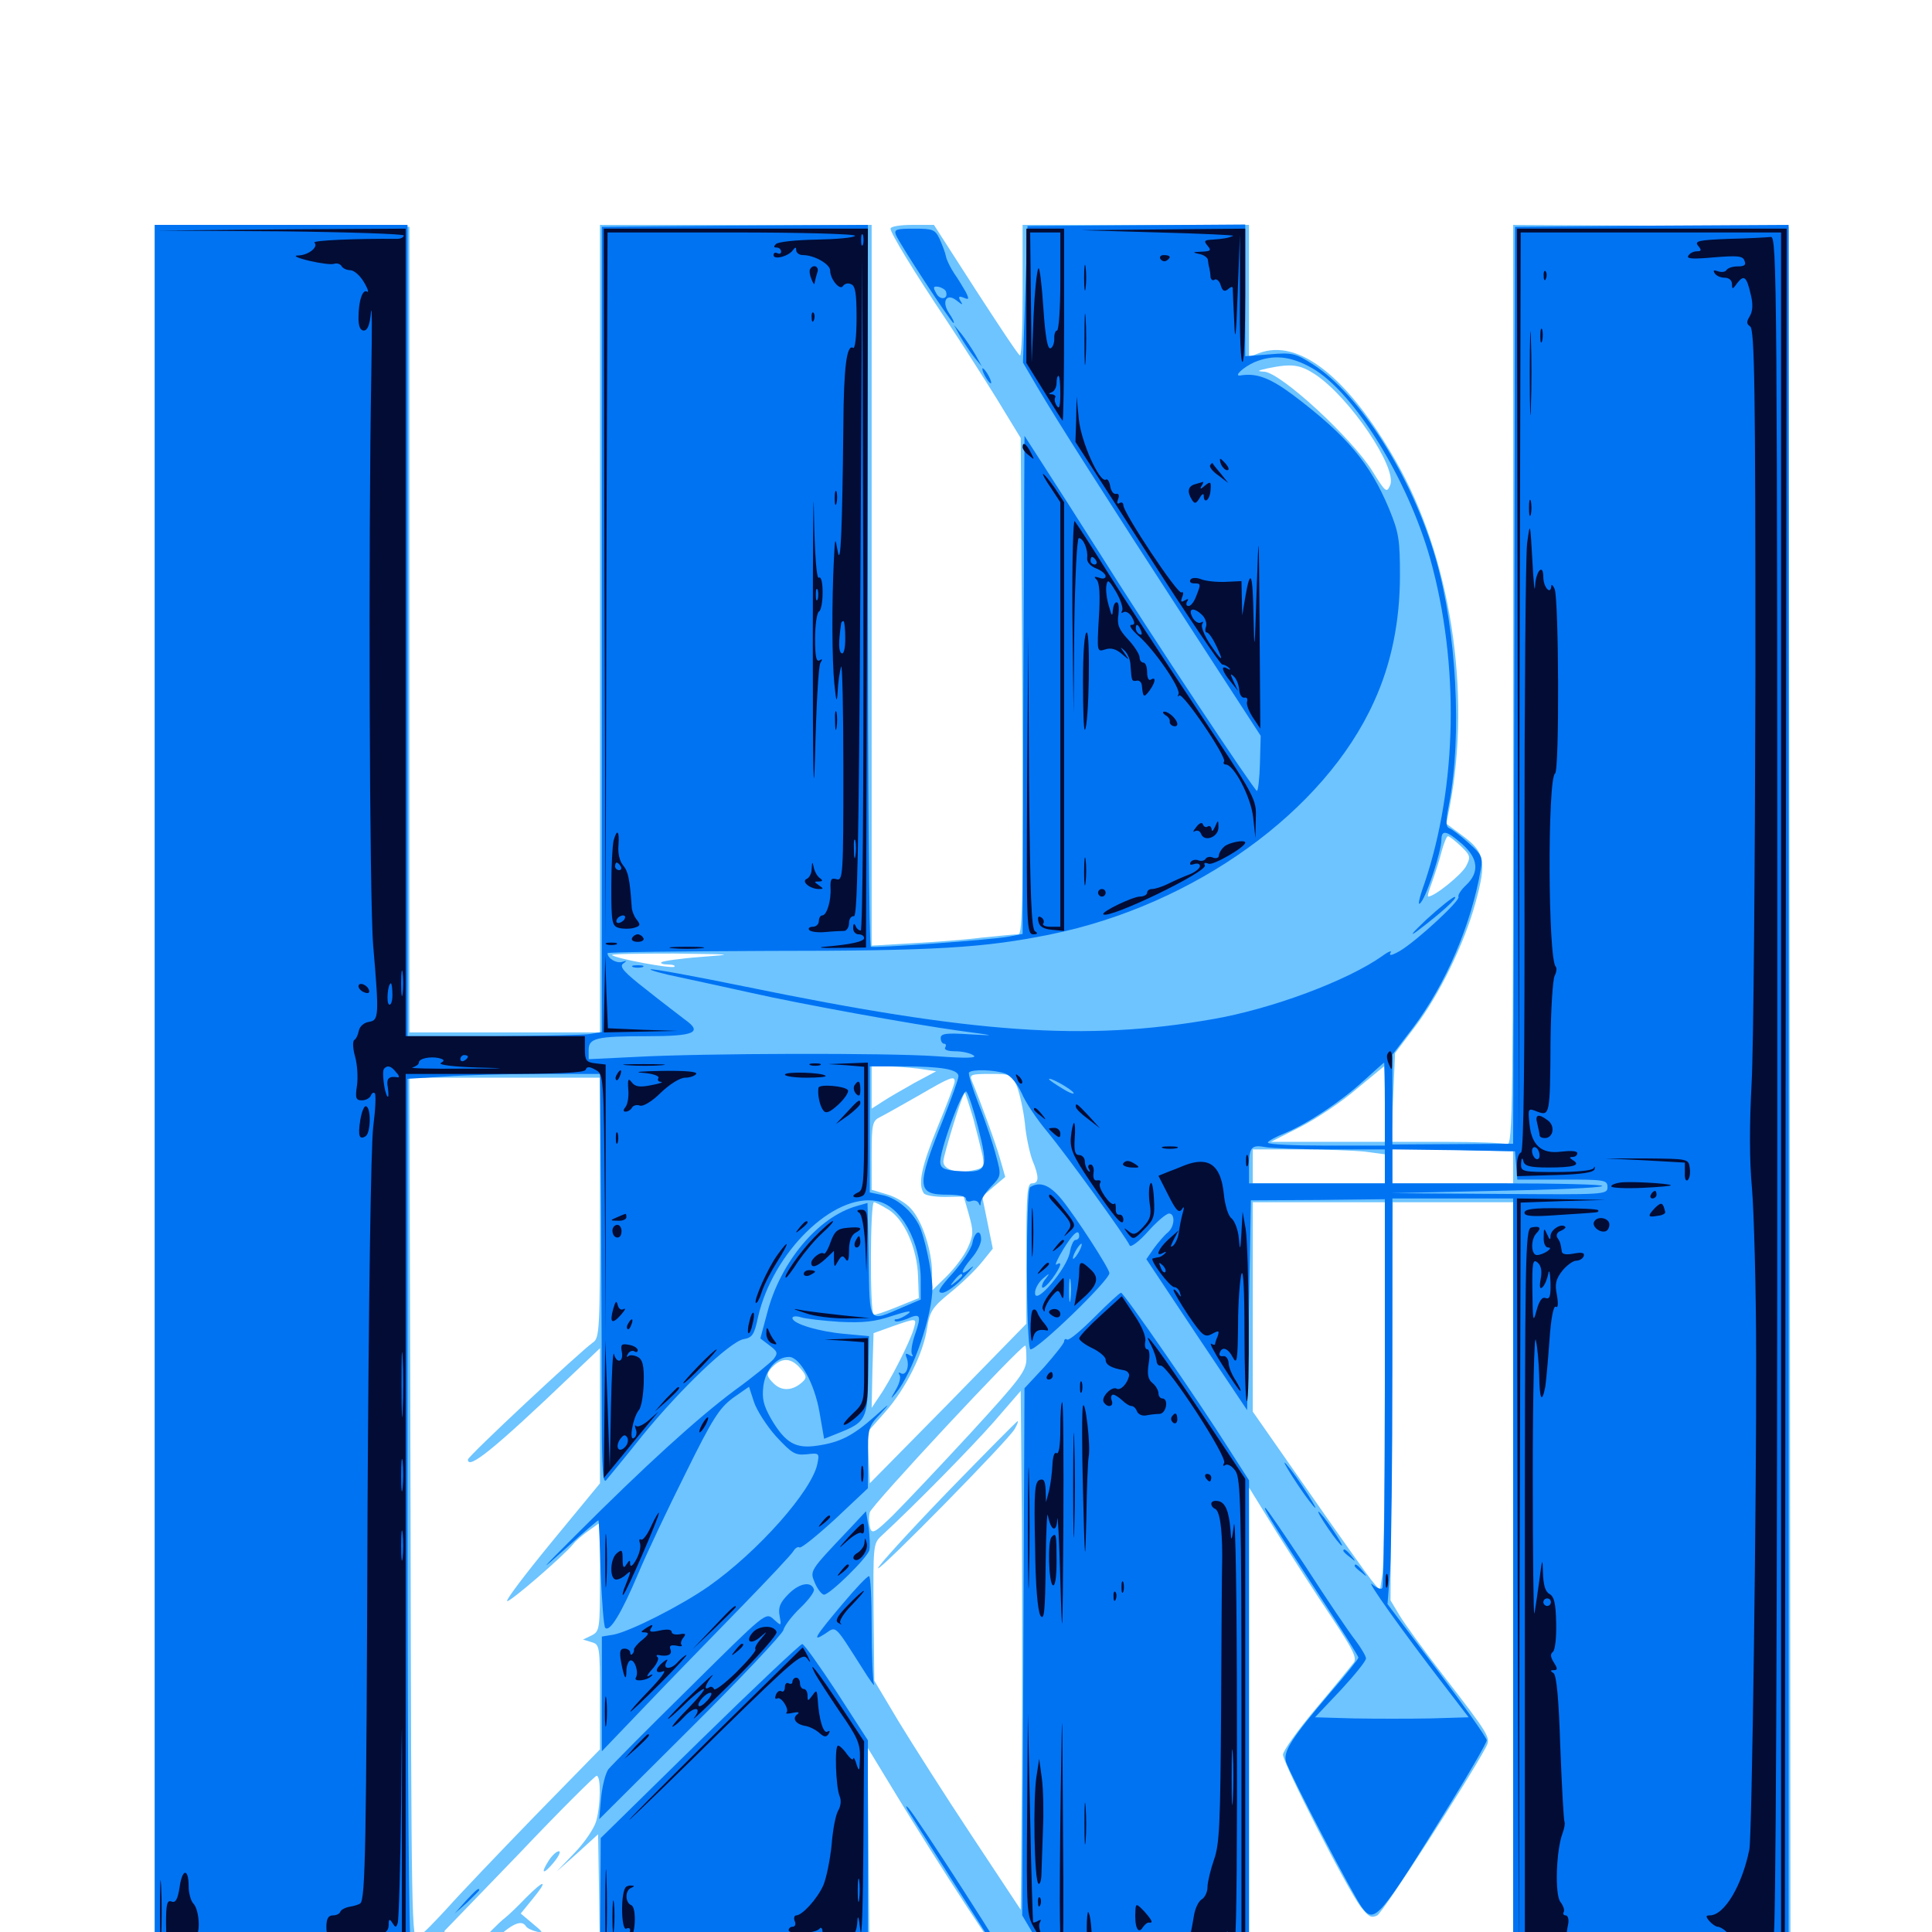 <svg xmlns="http://www.w3.org/2000/svg" viewBox="0 -1000 1000 1000">
	<path fill="#6dc4ff" d="M80.078 -432.031V19.727L145.508 19.141L211.133 18.555L218.359 10.547L225.586 2.539L226.562 11.133C227.93 22.852 231.641 21.094 230.859 8.984L230.078 -0.586L268.75 -40.625C289.844 -62.891 308.008 -80.859 308.789 -80.859C311.133 -80.859 310.938 -65.82 308.594 -57.422C307.617 -53.711 302.539 -46.289 297.461 -41.016L288.086 -31.25L298.828 -40.82L309.57 -50.586L310.156 -14.844C310.547 16.797 310.938 20.898 313.672 19.922C315.43 19.336 346.68 18.75 383.398 18.75H450.195L449.609 -38.281L449.023 -95.508L464.453 -70.117C472.852 -56.25 489.062 -30.469 500.586 -12.891L521.484 18.75L535.547 18.945C554.883 19.141 561.328 19.141 607.031 18.945L646.484 18.75V-105.664V-230.078L660.938 -206.641C668.945 -193.945 681.641 -174.219 689.258 -162.891C700.586 -145.703 702.539 -141.797 700.586 -139.258C699.219 -137.5 690.625 -126.953 681.25 -115.82C671.875 -104.688 664.062 -93.75 664.062 -91.797C664.062 -87.305 697.266 -22.266 704.297 -13.086C708.398 -7.812 709.766 -7.031 712.891 -8.594C715.82 -10.156 760.742 -79.688 769.141 -95.703C771.68 -100.586 771.289 -101.367 746.875 -133.008C737.109 -145.703 726.953 -159.57 724.414 -163.867L719.727 -171.68L720.312 -274.805L720.898 -377.734H751.953H783.203V-179.688C783.203 -70.703 783.789 18.75 784.766 19.141C785.547 19.531 817.773 19.531 856.445 19.141L926.758 18.75L926.367 -432.031L925.781 -882.617L854.492 -883.203L783.203 -883.594V-645.117C783.203 -428.516 783.008 -406.641 780.078 -407.812C778.32 -408.398 764.258 -408.984 748.633 -408.984H720.117L721.094 -432.031L722.07 -454.883L732.422 -468.555C744.922 -484.961 758.008 -511.719 763.672 -532.617C769.531 -553.906 768.555 -558.789 757.617 -566.992L748.633 -573.633L750.391 -582.617C761.719 -641.797 750.781 -712.109 722.266 -761.719C697.461 -805.078 672.07 -825 651.562 -817.188L646.484 -815.234V-849.414V-883.594H587.891H529.297V-849.219C529.297 -830.469 528.711 -815.43 527.93 -816.016C526.953 -816.406 516.797 -831.836 504.883 -850.195L483.398 -883.594H472.266C466.016 -883.594 460.938 -882.812 460.938 -881.641C460.938 -879.297 473.047 -859.375 490.039 -833.984C497.266 -823.047 508.789 -805.078 515.82 -793.75L528.32 -773.242L529.102 -644.922C529.688 -537.5 529.297 -516.406 527.148 -516.406C525.586 -516.406 516.992 -515.625 507.812 -514.648C498.633 -513.477 482.227 -512.305 471.289 -511.719L451.172 -510.547V-697.07V-883.594H380.859H310.547V-674.609V-465.625H261.328H211.914V-674.023V-882.617L146.094 -883.203L80.078 -883.594ZM680.664 -806.25C698.633 -794.336 723.438 -757.617 719.531 -748.828C717.773 -744.727 717.188 -745.117 710.547 -755.859C700 -773.047 662.891 -807.227 654.297 -807.617C650.391 -807.812 650.781 -808.203 656.25 -809.375C668.555 -811.914 672.852 -811.328 680.664 -806.25ZM756.055 -562.109C761.133 -557.227 761.328 -556.445 758.789 -551.562C756.445 -547.266 742.578 -535.938 739.258 -535.938C738.672 -535.938 739.648 -539.258 741.211 -543.359C742.578 -547.266 744.922 -554.297 746.094 -558.984C747.266 -563.477 748.828 -567.188 749.414 -567.188C750.195 -567.188 753.125 -564.844 756.055 -562.109ZM362.695 -504.688C352.148 -503.906 342.969 -502.539 342.383 -501.953C341.602 -501.367 343.164 -500.781 345.703 -500.781C348.242 -500.781 349.805 -500.195 349.023 -499.609C347.852 -498.438 318.359 -503.906 316.797 -505.664C316.211 -506.25 330.664 -506.445 348.828 -506.445C380.273 -506.055 380.859 -506.055 362.695 -504.688ZM358.008 -497.461C359.18 -498.047 358.203 -498.438 355.469 -498.438C352.734 -498.438 351.758 -498.047 353.125 -497.461C354.297 -497.07 356.641 -497.07 358.008 -497.461ZM374.414 -493.75C375.195 -494.336 374.023 -494.922 371.875 -494.727C369.727 -494.727 369.141 -494.141 370.703 -493.555C372.07 -492.969 373.828 -493.164 374.414 -493.75ZM384.18 -491.797C384.961 -492.383 383.789 -492.969 381.641 -492.773C379.492 -492.773 378.906 -492.188 380.469 -491.602C381.836 -491.016 383.594 -491.211 384.18 -491.797ZM393.945 -489.844C394.727 -490.43 393.555 -491.016 391.406 -490.82C389.258 -490.82 388.672 -490.234 390.234 -489.648C391.602 -489.062 393.359 -489.258 393.945 -489.844ZM475.391 -446.875L484.57 -445.508L473.242 -439.453C466.992 -435.938 459.57 -431.641 456.641 -429.688L451.172 -426.172V-437.109V-448.047H458.789C462.891 -448.047 470.312 -447.461 475.391 -446.875ZM716.797 -428.516V-408.984H687.305H657.812L673.242 -416.797C681.641 -421.094 694.727 -429.883 702.148 -436.328C709.766 -442.578 716.016 -447.852 716.406 -448.047C716.602 -448.047 716.797 -439.258 716.797 -428.516ZM526.367 -437.695C527.734 -434.18 529.688 -425.586 530.469 -418.75C531.055 -411.719 533.008 -403.125 534.375 -399.414C537.891 -391.016 537.891 -387.5 534.18 -387.5C531.641 -387.5 531.25 -382.227 531.25 -351.172V-314.844L490.82 -273.438L450.195 -232.227L449.609 -245.508L449.023 -258.789L458.008 -268.945C468.75 -281.055 477.93 -299.414 479.883 -312.695C481.25 -321.289 482.617 -323.438 491.992 -331.055C497.852 -335.742 505.078 -342.773 508.203 -346.68L513.867 -353.711L511.133 -367.188L508.398 -380.664L514.258 -385.742L520.312 -390.82L517.578 -400.391C515.234 -408.594 507.617 -429.492 502.93 -440.82C501.758 -443.75 502.734 -444.141 512.5 -444.141C523.242 -444.141 523.828 -443.945 526.367 -437.695ZM310.547 -375C310.547 -311.328 310.352 -307.422 306.836 -305.078C300 -300.195 242.188 -246.289 242.188 -244.531C242.188 -239.062 255.664 -249.805 295.312 -287.695L310.547 -302.148V-267.188V-232.227L285.938 -202.344C272.461 -185.938 261.719 -171.875 262.5 -171.289C263.477 -170.312 291.211 -194.141 296.875 -200.977C298.242 -202.734 301.953 -205.859 305.078 -208.008L310.547 -211.914V-183.789C310.547 -156.641 310.352 -155.664 306.25 -153.516L301.758 -151.367L306.25 -150C310.352 -148.828 310.547 -148.047 310.547 -121.68V-94.531L276.758 -59.961C258.203 -40.82 237.891 -19.531 231.641 -12.5C225.195 -5.469 218.555 1.367 216.406 2.734C213.086 5.273 212.891 -2.148 212.5 -218.359L211.914 -442.188H261.328H310.547ZM494.141 -440.234C494.141 -439.062 490.234 -428.516 485.352 -416.797C476.953 -396.289 475 -387.109 478.125 -382.422C478.906 -381.25 483.789 -380.469 489.258 -380.469L498.828 -380.664L501.562 -371.094C503.906 -362.695 503.906 -360.742 500.977 -354.297C499.219 -350.195 494.141 -343.555 490.039 -339.453L482.422 -332.031V-341.016C482.422 -352.539 477.344 -368.164 471.484 -374.414C468.945 -377.344 463.281 -380.664 458.984 -381.836L451.172 -384.18V-401.953C451.172 -418.359 451.562 -419.922 455.664 -421.875C458.008 -423.047 466.992 -428.125 475.586 -433.008C491.992 -442.578 494.141 -443.359 494.141 -440.234ZM503.711 -421.289C505.664 -413.867 507.812 -405.273 508.594 -401.758C509.57 -395.898 509.18 -395.312 503.125 -394.141C494.727 -392.578 488.281 -394.727 488.281 -398.828C488.281 -401.953 498.242 -434.375 499.414 -434.375C499.609 -434.375 501.562 -428.516 503.711 -421.289ZM706.641 -403.906L716.797 -402.539V-395.117V-387.5H682.617H648.438V-396.289V-405.078H672.461C685.547 -405.078 700.977 -404.492 706.641 -403.906ZM783.203 -395.898V-387.5H751.953H720.703V-396.484V-405.469L751.953 -404.883L783.203 -404.102ZM459.961 -373.828C468.164 -368.75 474.805 -353.711 475.195 -339.062L475.586 -328.125L464.062 -323.438C457.812 -320.898 452.539 -319.141 452.148 -319.531C450.195 -321.484 450.391 -377.734 452.344 -377.734C453.125 -377.734 456.445 -375.977 459.961 -373.828ZM716.797 -286.133C716.797 -235.938 716.211 -190.625 715.625 -185.742L714.258 -176.758L709.766 -182.227C707.422 -185.156 692.578 -206.055 676.953 -228.516L648.438 -269.336V-323.633V-377.734H682.617H716.797ZM472.852 -311.914C470.898 -305.273 460.742 -285.156 455.078 -277.148L451.172 -271.289L451.562 -290.625L452.148 -309.961L461.914 -313.477C474.805 -317.969 474.609 -317.969 472.852 -311.914ZM531.25 -296.68C531.25 -290.43 528.125 -286.328 502.148 -258.008C486.133 -240.625 468.164 -221.68 462.305 -215.82C453.125 -206.836 451.367 -205.859 450.391 -208.984C449.805 -211.133 449.609 -214.648 450.195 -217.188C450.781 -220.508 528.125 -303.516 530.664 -303.516C531.055 -303.516 531.25 -300.391 531.25 -296.68ZM415.625 -284.961C410.547 -280.078 404.688 -279.688 400.391 -283.984C396.875 -287.5 396.68 -288.672 398.633 -291.211C403.906 -297.266 408.789 -297.656 413.672 -292.383C417.383 -288.281 417.773 -286.914 415.625 -284.961ZM528.906 -79.492L528.32 -11.523L503.125 -49.609C489.258 -70.508 472.266 -97.266 465.234 -108.789L452.539 -130.078L452.148 -165.43C451.953 -199.609 451.953 -200.977 456.055 -204.883C474.023 -221.484 502.539 -250.586 514.258 -263.867L528.32 -280.078L528.906 -213.867C529.102 -177.344 529.102 -116.992 528.906 -79.492ZM489.648 -226.953C469.727 -206.25 453.906 -188.867 454.492 -188.281C455.664 -187.109 522.266 -254.883 525.195 -260.352C526.562 -262.695 527.148 -264.453 526.758 -264.453C526.367 -264.453 509.57 -247.461 489.648 -226.953ZM283.984 -36.914C279.492 -29.883 281.25 -29.492 286.719 -36.133C289.258 -39.258 290.43 -41.797 289.258 -41.797C288.086 -41.797 285.742 -39.648 283.984 -36.914ZM272.266 -17.773C267.969 -13.281 263.086 -8.594 261.523 -7.422C254.492 -1.953 235.938 18.945 237.109 20.117C237.891 20.898 244.336 15.625 251.562 8.398C263.867 -3.906 269.727 -7.031 272.266 -2.93C272.852 -1.953 275.391 -0.781 277.734 -0.195C281.445 0.781 281.25 0.195 275.781 -4.297L269.531 -9.57L275.586 -16.992C283.984 -27.148 282.031 -27.539 272.266 -17.773Z"/>
	<path fill="#0073f3" d="M80.078 -432.422V18.75H145.312H210.547L212.695 12.891C213.867 9.375 213.867 7.031 212.695 7.031C211.719 7.031 210.938 -77.344 210.938 -217.188V-441.602L230.078 -442.773C240.43 -443.555 262.891 -444.141 279.883 -444.141H310.547L311.133 -369.531C311.328 -328.32 311.523 -280.469 311.523 -263.086C311.523 -240.234 312.109 -232.031 313.672 -233.789C314.844 -235.156 323.242 -245.312 332.422 -256.836C352.344 -281.25 377.539 -305.273 384.766 -306.836C389.453 -307.617 390.43 -309.18 392.383 -318.359C400 -351.758 431.445 -382.617 453.906 -378.32C466.211 -375.977 476.562 -357.422 476.562 -337.5V-327.344L467.383 -323.438C449.219 -315.625 450.195 -314.062 449.609 -347.852L449.023 -377.344L443.555 -375.781C423.438 -370.117 403.906 -346.875 397.07 -320.312L393.555 -307.227L398.438 -303.516C402.539 -300.391 402.734 -299.609 400.391 -296.484C398.828 -294.727 389.648 -287.109 379.883 -280.078C360.547 -265.625 333.398 -240.82 298.828 -206.25C278.906 -186.328 278.32 -185.547 292.969 -198.633C301.953 -206.836 309.57 -213.281 309.766 -213.086C309.961 -212.891 310.547 -200.586 310.938 -185.742C311.523 -171.094 312.5 -158.203 313.281 -157.422C315.625 -155.078 321.68 -165.039 330.273 -185.352C334.766 -196.094 345.898 -219.531 354.883 -237.5C368.75 -265.625 372.266 -271.094 379.297 -276.367L387.695 -282.227L390.234 -274.414C391.602 -270.117 396.875 -261.914 401.758 -256.445C409.961 -247.656 411.523 -246.68 417.578 -247.266C424.023 -248.047 424.219 -247.852 423.047 -242.188C420.117 -228.32 392.578 -197.07 366.797 -178.906C352.539 -168.945 326.367 -155.664 317.578 -153.906L311.523 -152.93V-123.242V-93.555L333.984 -116.992C346.289 -129.883 368.359 -152.539 382.812 -167.383C397.266 -182.227 409.961 -195.703 410.742 -197.266C411.719 -198.828 413.086 -199.609 413.867 -199.023C414.844 -198.633 423.047 -205.273 432.422 -213.867L449.219 -229.688V-245.508C449.219 -260.742 449.414 -261.719 455.664 -268.164C461.133 -274.219 460.742 -274.023 452.93 -266.992C441.406 -256.836 434.961 -253.516 423.242 -251.758C411.914 -250 406.641 -252.93 399.219 -265.43C395.117 -272.656 394.336 -275.977 395.117 -282.617C396.289 -291.211 401.953 -297.656 408.398 -297.656C414.062 -297.656 421.68 -283.789 424.219 -268.75L426.562 -255.273L433.398 -258.008C448.242 -263.867 449.023 -265.234 449.414 -287.891L449.805 -308.398L437.305 -309.57C423.828 -310.742 410.156 -314.844 410.156 -317.773C410.156 -318.75 412.109 -318.945 414.648 -318.164C416.992 -317.383 425.977 -316.406 434.57 -315.82C446.68 -315.234 452.734 -315.82 461.914 -318.945C469.922 -321.484 472.461 -321.875 469.922 -319.922C467.773 -318.359 465.234 -317.188 464.062 -317.188C463.086 -317.188 462.695 -316.797 463.281 -316.211C463.867 -315.625 466.602 -316.211 469.531 -317.383C476.367 -320.508 477.148 -319.336 473.633 -309.375C472.07 -304.883 471.289 -300.195 472.07 -299.023C472.852 -297.852 472.266 -297.656 470.703 -298.633C468.75 -299.805 468.359 -299.414 469.336 -297.07C470.898 -292.773 468.945 -287.5 466.211 -289.258C465.039 -289.844 464.844 -289.453 465.625 -288.281C466.406 -287.109 465.43 -283.594 463.672 -280.664C460.742 -275.586 460.742 -275.391 463.867 -279.102C472.461 -289.453 482.812 -319.727 482.617 -333.789C482.227 -342.578 478.516 -360.352 475.586 -366.016C471.68 -373.633 463.867 -380.078 456.641 -381.445L450.195 -382.812V-415.43V-448.047H466.992C487.305 -448.047 496.094 -446.484 496.094 -442.969C496.094 -441.406 492.383 -431.25 488.086 -420.312C474.219 -385.742 474.414 -381.641 490.234 -381.641C496.094 -381.641 500 -380.859 500 -379.492C500 -378.32 501.172 -377.734 502.734 -378.32C504.297 -378.906 506.055 -378.516 506.641 -377.148C507.227 -375.586 507.617 -375.781 507.617 -377.539C507.812 -379.102 510.156 -383.008 513.086 -385.938C518.164 -391.211 518.359 -391.602 515.625 -401.562C514.258 -407.031 510.352 -418.945 506.836 -427.734C503.32 -436.719 500.977 -444.336 501.562 -444.922C503.32 -446.68 514.844 -446.289 520.312 -444.336C523.242 -443.164 526.562 -439.062 528.906 -433.984C530.859 -429.297 536.914 -420.312 542.383 -413.867C551.562 -402.734 583.008 -359.57 584.766 -355.273C585.352 -354.297 589.648 -357.422 594.141 -362.5C598.828 -367.773 603.711 -371.875 605.078 -371.875C608.398 -371.875 608.008 -365.039 604.492 -362.109C602.734 -360.742 599.609 -357.031 597.266 -353.906L593.359 -348.242L619.336 -309.18L645.508 -270.117L646.484 -324.414L647.461 -378.711L682.227 -378.906L716.797 -379.297V-279.297C716.797 -224.219 716.211 -178.516 715.43 -177.93C714.844 -177.148 712.5 -178.125 710.352 -179.883C705.859 -183.789 726.367 -155.078 746.68 -128.711L760.156 -111.133L740.43 -110.547C729.688 -110.352 711.719 -110.352 700.781 -110.547L680.664 -111.133L693.945 -125.195C701.172 -133.008 707.031 -140.234 707.031 -141.602C707.031 -142.773 704.492 -147.07 701.562 -150.977C698.438 -154.883 686.914 -171.875 675.977 -188.867C664.844 -205.664 655.469 -219.531 654.883 -219.531C653.711 -219.531 658.984 -210.938 683.008 -174.023C694.141 -157.031 703.125 -142.773 703.125 -141.992C703.125 -141.406 696.68 -133.203 688.672 -124.023C668.75 -100.586 664.062 -93.555 665.625 -88.086C667.578 -81.836 700.586 -18.359 705.078 -12.5C711.523 -4.102 713.867 -6.836 750.391 -66.016C760.938 -83.008 769.531 -98.047 769.531 -99.219C769.531 -100.586 758.008 -116.797 743.945 -135.547L718.164 -169.727L719.531 -187.109C720.117 -196.68 720.703 -243.945 720.703 -292.188V-379.688H751.953H783.203V-180.469V18.75H854.492H925.781V-432.422V-883.594L855.078 -883.203L784.18 -882.617L783.789 -645.312L783.203 -408.008L751.953 -407.812L720.703 -407.617V-430.859V-454.102L731.445 -468.164C748.438 -490.82 761.523 -521.484 766.406 -549.805C767.578 -556.25 766.992 -557.617 760.156 -563.672C755.859 -567.578 751.367 -570.898 750.195 -571.289C748.242 -572.07 748.242 -574.805 750 -583.789C756.836 -619.336 753.906 -673.438 743.164 -710.742C730.859 -753.32 703.906 -795.703 679.688 -811.328C670.508 -817.188 668.945 -817.578 657.227 -816.602L644.531 -815.625V-849.609V-883.789L588.086 -883.398L531.836 -883.008L530.664 -847.656L529.492 -812.305L536.914 -799.609C546.68 -783.008 571.875 -743.359 616.406 -674.805L652.539 -619.141L652.148 -604.883C651.953 -597.07 651.172 -590.625 650.586 -590.625C649.219 -590.82 596.094 -670.703 568.555 -714.648C557.617 -731.836 544.531 -752.344 539.453 -760.156L530.273 -774.414L529.688 -645.508L529.297 -516.602L522.266 -515.234C513.086 -513.477 452.539 -509.18 450.781 -509.961C449.805 -510.352 449.219 -594.727 449.219 -697.266V-883.594L380.469 -883.203L311.523 -882.617V-674.219V-465.82L305.664 -464.844C302.539 -464.258 279.883 -463.867 255.469 -463.672H210.938V-673.633V-883.594H145.508H80.078ZM679.297 -809.375C700.977 -796.875 728.516 -752.148 740.234 -710.938C755.469 -656.445 754.297 -592.969 737.305 -542.773C734.18 -533.984 733.594 -530.469 735.547 -533.008C738.867 -537.305 746.094 -559.766 746.094 -565.43C746.094 -570.703 748.828 -570.117 756.836 -563.086C765.234 -555.664 765.82 -548.438 758.789 -541.797C756.25 -539.453 754.492 -536.719 754.883 -535.742C756.055 -533.984 733.203 -512.891 724.609 -507.812C720.508 -505.469 718.75 -505.078 719.727 -506.836C720.703 -508.203 718.75 -507.617 715.625 -505.273C697.461 -492.383 658.203 -477.734 627.539 -472.461C561.719 -460.938 504.102 -465.039 386.133 -489.258C359.375 -494.727 337.109 -498.828 336.719 -498.242C336.328 -497.852 343.164 -495.898 351.953 -494.141C360.938 -492.188 377.344 -488.672 388.672 -486.133C414.648 -480.273 471.68 -469.922 497.07 -466.406C515.82 -463.867 516.016 -463.867 501.758 -464.648C489.648 -465.43 486.914 -465.039 486.914 -462.695C486.914 -461.133 487.695 -459.766 488.672 -459.766C489.648 -459.766 489.844 -458.984 489.258 -457.812C488.477 -456.641 490.625 -455.859 494.531 -455.859C498.047 -455.859 502.344 -454.883 503.906 -453.711C506.055 -452.344 500.195 -452.148 484.375 -453.32C458.984 -455.078 364.844 -454.883 328.711 -452.93L304.688 -451.758V-456.445C304.688 -462.695 308.398 -463.672 335.352 -463.672C359.57 -463.672 363.867 -465.625 354.492 -472.266C351.562 -474.609 342.383 -481.445 334.375 -487.891C323.047 -496.68 320.508 -499.609 322.461 -501.172C324.609 -502.734 324.609 -502.93 322.07 -502.148C319.141 -501.172 314.453 -503.906 314.453 -506.641C314.453 -507.227 351.953 -507.617 398.047 -507.812C484.18 -507.812 509.57 -509.375 543.945 -516.406C618.359 -531.641 685.547 -580.078 711.133 -636.719C720.117 -656.25 724.609 -678.32 724.609 -702.148C724.609 -720.703 724.023 -724.414 718.945 -736.719C709.18 -760.156 697.266 -774.414 669.336 -795.508C657.227 -804.492 650.391 -807.031 641.992 -805.664C638.281 -805.078 643.555 -809.961 649.219 -812.5C658.984 -816.602 667.969 -815.82 679.297 -809.375ZM531.836 -462.305C534.18 -462.695 532.227 -463.086 527.344 -463.086C522.461 -463.086 520.508 -462.695 523.047 -462.305C525.391 -461.914 529.297 -461.914 531.836 -462.305ZM716.797 -428.516V-407.031H686.523C669.922 -407.031 656.25 -407.617 656.25 -408.594C656.25 -409.375 660.156 -411.523 665.039 -413.477C677.148 -418.555 694.336 -430.078 706.055 -440.82C711.523 -445.703 716.016 -449.805 716.406 -450C716.602 -450 716.797 -440.43 716.797 -428.516ZM555.664 -434.375C556.25 -433.398 553.711 -434.18 550 -436.523C546.094 -438.867 542.969 -441.016 542.969 -441.406C542.969 -442.773 554.297 -436.523 555.664 -434.375ZM506.25 -416.602C511.719 -395.117 510.938 -392.969 497.656 -393.75C489.453 -394.141 487.109 -395.117 486.719 -397.852C485.742 -402.93 498.242 -436.914 500.195 -434.961C501.172 -433.984 503.906 -425.781 506.25 -416.602ZM688.672 -405.078H716.797V-396.289V-387.5H681.641H646.484V-395.898C646.484 -406.25 647.656 -407.617 655.078 -406.25C658.203 -405.664 673.242 -405.078 688.672 -405.078ZM784.766 -396.875L785.352 -389.453H808.789C830.664 -389.453 832.031 -389.258 832.031 -385.547C832.031 -381.641 830.859 -381.641 775.977 -382.031L719.727 -382.422L773.828 -383.594C803.516 -384.18 828.516 -385.156 829.297 -386.133C830.078 -386.914 806.055 -387.5 775.781 -387.5H720.703V-396.289V-405.078L752.539 -404.688L784.18 -404.102ZM699.805 -382.227C709.57 -382.422 701.562 -382.812 681.641 -382.812C661.719 -382.812 653.711 -382.422 663.672 -382.227C673.438 -381.836 689.844 -381.836 699.805 -382.227ZM600.977 -375.391C601.562 -376.758 601.367 -378.516 600.781 -379.102C600.195 -379.883 599.609 -378.711 599.805 -376.562C599.805 -374.414 600.391 -373.828 600.977 -375.391ZM738.281 -524.023C731.25 -517.383 729.102 -514.844 733.398 -517.969C746.094 -527.539 755.078 -535.742 752.93 -535.742C751.953 -535.742 745.312 -530.469 738.281 -524.023ZM327.734 -499.414C326.367 -500 327.344 -500.391 330.078 -500.391C332.812 -500.391 333.789 -500 332.617 -499.414C331.25 -499.023 328.906 -499.023 327.734 -499.414ZM463.672 -878.516C465.43 -874.023 492.383 -832.812 493.555 -832.812C494.141 -832.812 493.164 -835.156 491.211 -837.891C487.109 -844.141 490.039 -848.633 495.312 -844.336C498.242 -841.992 498.633 -841.992 497.07 -844.336C495.898 -846.484 496.289 -846.875 498.828 -845.898C501.562 -844.727 501.758 -845.117 499.805 -849.023C498.438 -851.367 495.898 -855.664 493.945 -858.398C491.992 -861.328 490.039 -865.234 489.648 -867.188C489.258 -869.336 487.695 -873.242 486.328 -876.367C483.984 -881.25 482.812 -881.641 473.047 -881.641C464.062 -881.641 462.695 -881.25 463.672 -878.516ZM489.648 -849.023C491.016 -845.117 486.523 -844.336 484.57 -848.242C482.812 -851.367 483.008 -851.953 485.742 -851.562C487.5 -851.172 489.453 -850 489.648 -849.023ZM497.07 -825.781C499.023 -822.461 502.148 -817.773 504.297 -815.039L508.203 -810.352L504.883 -816.406C502.93 -819.727 499.805 -824.414 497.656 -827.148L493.75 -831.836ZM509.766 -805.469C510.938 -803.32 512.305 -801.562 512.891 -801.562C513.281 -801.562 512.891 -803.32 511.719 -805.469C510.547 -807.617 509.18 -809.375 508.594 -809.375C508.203 -809.375 508.594 -807.617 509.766 -805.469ZM533.203 -385.547C530.859 -383.984 531.055 -301.562 533.398 -301.562C537.305 -301.562 574.023 -337.109 574.219 -341.016C574.219 -343.359 557.031 -369.922 549.609 -379.102C543.359 -386.719 538.281 -388.672 533.203 -385.547ZM558.594 -360.156C558.594 -359.18 557.812 -358.203 556.641 -358.203C555.664 -358.203 554.297 -355.273 553.711 -351.562C551.953 -343.164 536.133 -324.414 535.742 -330.469C535.547 -332.617 537.305 -335.938 539.648 -338.086C543.359 -341.211 543.555 -341.211 541.211 -338.086C539.648 -336.328 539.062 -334.18 539.453 -333.594C540.039 -333.008 542.383 -335.156 544.727 -338.281C549.219 -344.531 550 -347.461 546.875 -345.508C545.703 -344.727 547.266 -348.242 550.195 -353.125C555.469 -361.719 558.594 -364.453 558.594 -360.156ZM558.594 -352.344C557.422 -350.195 556.055 -348.438 555.469 -348.438C555.078 -348.438 555.469 -350.195 556.641 -352.344C557.812 -354.492 559.18 -356.25 559.766 -356.25C560.156 -356.25 559.766 -354.492 558.594 -352.344ZM554.102 -327.539C553.711 -324.414 553.32 -326.562 553.32 -331.836C553.32 -337.305 553.711 -339.648 554.102 -337.305C554.492 -334.766 554.492 -330.469 554.102 -327.539ZM503.32 -356.641C502.734 -353.516 498.047 -346.484 493.164 -341.016C485.938 -333.008 484.766 -330.859 487.695 -330.859C489.648 -330.859 494.922 -334.57 499.023 -339.062C503.32 -343.555 504.883 -345.703 502.539 -343.75C496.68 -338.867 496.875 -341.602 502.93 -348.828C505.664 -351.953 507.812 -356.25 507.812 -358.398C507.812 -364.062 504.492 -362.891 503.32 -356.641ZM498.047 -339.844C498.047 -339.453 496.484 -337.891 494.727 -336.523C491.602 -333.984 491.406 -334.18 493.945 -337.305C496.484 -340.43 498.047 -341.406 498.047 -339.844ZM566.406 -318.164C559.57 -311.328 553.32 -306.055 552.344 -306.641C551.562 -307.227 550.781 -306.836 550.781 -305.664C550.781 -304.688 546.094 -298.828 540.625 -292.578L530.273 -281.445L529.688 -144.922L529.102 -8.594L535.938 2.93C539.844 9.18 542.969 15.43 542.969 16.602C542.969 18.164 557.812 18.75 594.727 18.75H646.484V-107.617V-233.789L636.328 -249.609C620.117 -275.391 581.641 -330.859 580.273 -330.859C579.492 -330.859 573.438 -325.195 566.406 -318.164ZM671.875 -231.25C676.172 -224.805 680.273 -219.531 680.859 -219.531C681.25 -219.531 678.125 -224.805 673.828 -231.25C669.531 -237.695 665.43 -242.969 664.844 -242.969C664.453 -242.969 667.578 -237.695 671.875 -231.25ZM439.453 -208.398C418.555 -186.328 419.141 -187.109 421.875 -180.469C423.242 -177.344 425.391 -174.609 426.562 -174.609C429.688 -174.805 448.828 -193.555 450 -197.656C450.391 -199.414 450.195 -204.688 449.609 -209.375L448.242 -217.773ZM687.5 -208.789C690.82 -203.906 693.945 -200 694.531 -200C695.117 -200 692.773 -203.906 689.453 -208.789C686.133 -213.672 683.008 -217.578 682.422 -217.578C681.836 -217.578 684.18 -213.672 687.5 -208.789ZM695.312 -197.266C695.312 -196.875 696.875 -195.312 698.828 -193.945C701.758 -191.406 701.953 -191.602 699.414 -194.727C696.875 -197.852 695.312 -198.828 695.312 -197.266ZM701.172 -189.453C701.172 -189.062 702.734 -187.5 704.688 -186.133C707.617 -183.594 707.812 -183.789 705.273 -186.914C702.734 -190.039 701.172 -191.016 701.172 -189.453ZM436.523 -170.312C421.68 -152.734 419.922 -149.805 426.953 -154.297C433.008 -158.398 431.641 -159.57 446.094 -136.914C450.195 -130.273 453.125 -126.367 452.344 -128.32C451.758 -130.273 451.172 -143.75 451.172 -158.203C451.172 -172.656 450.586 -184.375 449.805 -184.18C448.828 -184.18 442.969 -177.93 436.523 -170.312ZM408.203 -175C403.711 -170.508 402.734 -167.969 403.516 -163.672C404.492 -158.203 404.492 -158.203 400.391 -161.914C396.289 -165.625 396.289 -165.43 357.031 -126.562C335.352 -105.273 316.406 -86.133 314.844 -84.18C313.477 -82.227 311.719 -75.781 311.133 -69.531L310.156 -58.398L357.227 -105.273C383.203 -131.055 404.883 -154.102 405.469 -156.25C406.055 -158.594 409.961 -163.672 414.258 -167.773C418.555 -171.875 421.68 -176.172 421.289 -177.344C419.922 -181.641 413.867 -180.664 408.203 -175ZM362.305 -99.023L310.938 -48.633L310.742 -15.039L310.547 18.75H379.883H449.219V-40.234V-99.219L433.203 -124.023C424.219 -137.695 416.211 -149.023 415.234 -149.023C414.453 -149.219 390.43 -126.562 362.305 -99.023ZM469.727 -63.281C470.703 -61.719 479.297 -48.047 488.867 -33.008C498.438 -17.969 509.766 -0.195 514.062 6.641C518.359 13.477 522.461 18.555 523.047 17.969C523.828 16.992 474.414 -59.766 470.117 -64.258C468.75 -65.625 468.75 -65.234 469.727 -63.281ZM241.016 -16.016L235.352 -9.57L241.797 -15.234C245.117 -18.555 248.047 -21.289 248.047 -21.68C248.047 -23.242 246.484 -21.875 241.016 -16.016Z"/>
	<path fill="#020c35" d="M145.117 -880.273C180.273 -879.883 208.984 -878.906 208.984 -878.125C208.984 -877.148 207.422 -876.367 205.664 -876.367C184.375 -876.562 161.719 -875.586 162.695 -874.414C165.039 -872.266 159.766 -867.969 154.492 -867.773C151.367 -867.773 153.516 -866.602 159.961 -865.039C165.82 -863.672 171.68 -862.891 173.047 -863.477C174.414 -863.867 175.977 -863.477 176.758 -862.305C177.344 -861.133 179.492 -860.156 181.25 -860.156C183.203 -860.156 186.328 -857.422 188.281 -854.102C190.43 -850.586 191.016 -848.438 190.039 -849.023C187.695 -850.586 185.547 -844.336 185.547 -835.352C185.547 -831.055 186.523 -828.906 188.281 -828.906C190.234 -828.906 191.406 -831.836 191.992 -838.281C192.578 -843.359 192.578 -829.102 192.188 -806.445C190.625 -718.945 191.211 -533.984 193.164 -510.547C196.289 -474.023 196.094 -471.875 191.016 -471.094C188.477 -470.703 186.328 -468.945 185.742 -466.602C185.352 -464.453 184.375 -462.305 183.398 -461.719C182.422 -461.133 182.617 -457.227 183.789 -453.125C184.961 -449.023 185.352 -442.188 184.766 -438.086C183.789 -431.641 184.18 -430.469 187.305 -430.469C189.453 -430.469 191.406 -431.641 191.992 -433.008C192.383 -434.18 193.359 -434.766 193.945 -434.18C194.727 -433.594 194.336 -425.781 193.164 -416.602C191.992 -406.641 190.82 -329.102 190.234 -217.578C189.648 -42.188 189.062 -17.383 186.523 -14.844C185.938 -14.258 183.398 -13.477 181.055 -13.086C178.711 -12.695 176.562 -11.523 176.172 -10.547C175.781 -9.375 174.023 -8.594 172.266 -8.594C169.922 -8.594 168.945 -6.836 168.945 -2.734C168.945 1.758 169.922 3.125 172.852 3.125C176.758 3.32 176.758 3.32 173.047 6.055C169.531 8.789 170.117 8.984 179.883 8.984C185.938 8.984 189.453 8.203 187.891 7.422C186.133 6.25 187.891 4.883 193.359 3.125C199.219 1.172 201.172 -0.586 201.172 -3.516C201.172 -6.836 201.562 -7.031 203.125 -4.688C204.688 -2.148 205.078 -2.148 205.859 -4.688C206.445 -6.25 207.227 -33.984 207.617 -66.211C208.008 -119.922 208.203 -118.945 208.008 -55.469V13.867L189.453 15.039L170.898 16.211L190.43 16.016L209.961 15.82V-214.258V-444.141H256.25C289.062 -444.141 302.539 -444.727 303.125 -446.289C303.711 -448.047 305.078 -448.047 308.203 -446.289C312.5 -443.945 312.5 -443.75 313.086 -376.172L313.477 -308.398V-378.711V-449.023L308.203 -449.609C303.32 -450.195 302.734 -451.172 302.734 -457.031V-463.672H256.445H209.961V-672.656V-881.641L145.508 -881.25L81.055 -880.664ZM208.398 -485.742C208.008 -482.617 207.617 -485.156 207.617 -491.016C207.617 -496.875 208.008 -499.414 208.398 -496.484C208.789 -493.359 208.789 -488.672 208.398 -485.742ZM203.125 -484.961C203.125 -481.836 202.344 -479.492 201.367 -480.078C199.805 -481.055 200.781 -491.016 202.344 -491.016C202.734 -491.016 203.125 -488.281 203.125 -484.961ZM202.734 -456.836C203.32 -457.422 202.734 -458.984 201.367 -460.352C199.414 -462.109 199.219 -461.914 200.391 -459.18C200.977 -457.227 202.148 -456.25 202.734 -456.836ZM300.781 -460.938C300.781 -461.328 300 -461.719 298.828 -461.719C297.852 -461.719 296.875 -460.742 296.875 -459.57C296.875 -458.594 297.852 -458.203 298.828 -458.789C300 -459.375 300.781 -460.352 300.781 -460.938ZM228.125 -449.805C226.758 -448.828 234.766 -447.852 247.07 -447.461C264.258 -447.07 262.695 -446.875 239.258 -446.875C223.242 -446.68 211.523 -447.07 213.477 -447.461C215.234 -448.047 216.797 -449.023 216.797 -450C216.797 -452.148 222.656 -453.32 227.148 -452.344C230.078 -451.562 230.273 -450.977 228.125 -449.805ZM242.188 -453.125C242.188 -452.539 241.406 -451.562 240.234 -450.977C239.258 -450.391 238.281 -450.781 238.281 -451.758C238.281 -452.93 239.258 -453.906 240.234 -453.906C241.406 -453.906 242.188 -453.516 242.188 -453.125ZM205.078 -444.922C206.641 -443.359 206.836 -442.188 205.859 -442.383C201.172 -443.164 199.805 -441.797 200.781 -436.914C201.172 -433.789 201.172 -431.836 200.586 -432.422C199.023 -433.984 197.461 -445.703 198.828 -446.875C200.586 -448.828 202.539 -448.242 205.078 -444.922ZM208.398 -269.922C208.203 -262.109 207.812 -267.969 207.812 -283.008C207.812 -298.047 208.008 -304.492 208.398 -297.266C208.789 -290.039 208.789 -277.734 208.398 -269.922ZM208.398 -229.883C208.008 -225.781 207.617 -228.711 207.617 -236.133C207.617 -243.75 208.008 -246.875 208.398 -243.555C208.789 -240.039 208.789 -233.789 208.398 -229.883ZM208.398 -193.75C208.008 -190.234 207.617 -192.969 207.617 -200C207.617 -207.031 208.008 -209.766 208.398 -206.445C208.789 -202.93 208.789 -197.07 208.398 -193.75ZM312.891 -697.656L313.477 -513.477L313.867 -696.68L314.453 -879.688H379.102C415.234 -879.688 443.164 -878.906 442.578 -877.93C441.992 -876.953 432.812 -876.172 422.461 -875.977C411.914 -875.781 402.539 -874.805 401.562 -873.633C400.391 -872.461 400.391 -871.875 401.953 -871.875C403.32 -871.875 404.297 -870.898 404.297 -869.727C404.297 -868.75 403.516 -868.359 402.344 -868.945C401.367 -869.531 400.391 -869.141 400.391 -867.969C400.391 -865.234 408.398 -867.383 410.547 -870.703C411.719 -872.266 412.109 -872.07 412.109 -870.508C412.109 -869.141 413.672 -867.969 415.625 -867.969C421.484 -867.969 429.688 -863.281 429.688 -859.961C429.688 -855.469 434.766 -849.414 436.328 -851.953C437.109 -853.125 438.867 -853.711 440.43 -852.93C442.773 -852.148 443.359 -848.047 443.359 -835.352C443.359 -826.172 442.578 -819.336 441.602 -819.922C438.281 -822.07 436.719 -810.156 436.523 -780.078C435.938 -725.195 435.156 -706.055 433.594 -714.648C432.227 -722.266 432.227 -722.07 431.641 -710.742C430.469 -688.086 430.664 -657.812 431.836 -646.289C432.812 -636.328 433.203 -635.742 433.594 -642.383C433.789 -646.68 434.57 -652.344 435.352 -654.883C435.938 -657.422 436.523 -633.398 436.523 -601.562C436.523 -547.266 436.328 -543.945 433.008 -544.922C430.273 -545.703 429.688 -544.922 429.883 -540.43C430.273 -533.789 427.93 -526.172 425.586 -526.172C424.609 -526.172 423.828 -524.805 423.828 -523.242C423.828 -521.68 422.461 -520.312 420.703 -520.312C419.141 -520.312 418.164 -519.531 418.75 -518.75C419.336 -517.773 423.047 -517.188 427.148 -517.578C431.25 -517.969 435.742 -518.164 437.109 -518.164C438.281 -518.359 439.453 -520.117 439.453 -522.266C439.453 -524.414 440.625 -525.977 441.992 -525.781C443.75 -525.391 444.531 -560.742 445.312 -696.094L446.289 -866.992L446.875 -692.773C447.07 -587.891 446.484 -518.359 445.508 -518.359C444.531 -518.359 443.164 -519.531 442.773 -520.898C442.188 -522.266 441.602 -521.875 441.602 -519.922C441.406 -517.969 442.773 -516.406 444.336 -516.406C445.898 -516.406 447.266 -515.625 447.266 -514.453C447.266 -512.695 440.625 -511.133 426.758 -509.961C422.461 -509.57 425.586 -509.18 433.594 -509.375L448.242 -509.57L448.828 -695.703L449.219 -881.641H380.859H312.5ZM446.68 -873.438C446.094 -872.07 445.703 -873.047 445.703 -875.781C445.703 -878.516 446.094 -879.492 446.68 -878.32C447.07 -876.953 447.07 -874.609 446.68 -873.438ZM437.5 -669.531C437.5 -664.258 436.719 -661.133 435.547 -661.914C433.984 -662.891 433.984 -667.578 435.352 -677.148C435.352 -677.93 435.938 -678.516 436.523 -678.516C437.109 -678.516 437.5 -674.414 437.5 -669.531ZM442.773 -557.031C442.383 -554.492 441.992 -556.055 441.992 -560.352C441.797 -564.648 442.188 -566.602 442.773 -564.844C443.164 -562.891 443.164 -559.375 442.773 -557.031ZM531.25 -846.875V-812.109L540.234 -797.656C545.117 -789.648 549.609 -782.617 550 -782.227C550.391 -781.836 550.781 -803.906 550.781 -831.445V-881.641H541.016H531.25ZM548.828 -854.297C548.828 -840.43 548.047 -828.906 547.07 -828.906C546.289 -828.906 545.508 -826.953 545.703 -824.609C545.703 -822.461 544.922 -820.117 543.75 -819.727C542.188 -819.141 541.016 -825.977 540.039 -840.625C539.258 -852.734 538.086 -861.914 537.5 -861.133C536.719 -860.352 535.547 -849.219 534.961 -836.133L533.984 -812.305L533.594 -846.094L533.203 -879.688H541.016H548.828ZM548.828 -796.289C548.828 -789.844 548.242 -787.891 547.07 -789.844C545.898 -791.406 545.703 -793.359 546.094 -794.141C546.68 -794.922 545.898 -795.703 544.531 -795.898C542.578 -795.898 542.578 -796.289 544.531 -797.07C545.703 -797.461 546.875 -799.609 546.875 -801.758C546.875 -803.711 547.266 -805.469 547.852 -805.469C548.438 -805.469 548.828 -801.367 548.828 -796.289ZM599.609 -879.688C621.68 -879.102 639.062 -878.32 638.281 -877.93C635.742 -876.758 633.008 -876.367 627.734 -875.977C623.438 -875.781 622.852 -875.391 625 -872.852C627.148 -870.312 626.562 -869.922 621.875 -869.727C617.188 -869.531 616.992 -869.336 620.703 -868.555C623.047 -868.164 625.195 -866.602 625.195 -865.43C625.391 -864.062 625.586 -862.305 625.977 -861.133C626.172 -860.156 626.562 -858.008 626.562 -856.641C626.758 -855.273 627.734 -854.492 628.711 -855.273C629.688 -855.859 631.25 -854.492 631.836 -852.344C632.812 -849.219 633.789 -848.828 635.742 -850.391C637.5 -851.953 638.281 -851.758 638.086 -850C638.086 -848.633 638.477 -840.82 638.867 -832.812C639.258 -821.875 639.844 -825.781 640.625 -848.438L641.797 -878.711V-845.117C641.602 -826.758 642.188 -812.109 643.164 -812.695C643.945 -813.086 644.531 -828.906 644.531 -847.656V-881.641L602.148 -881.25L559.57 -880.859ZM785.547 -645.898L786.133 -409.961L786.523 -644.922L787.109 -879.688H854.492H921.875V-432.617V14.648L916.602 15.43C911.523 16.211 911.523 16.211 917.383 16.602L923.828 16.797L924.219 -432.422L924.805 -881.641H855.078H785.156ZM894.922 -876.367C879.102 -875.781 876.953 -875.195 878.906 -872.852C880.859 -870.508 880.664 -869.922 878.32 -869.922C876.562 -869.922 874.609 -868.945 873.828 -867.578C872.852 -866.016 876.367 -865.82 887.109 -866.797C899.414 -867.773 902.148 -867.578 902.93 -865.039C903.906 -862.891 902.93 -862.109 899.414 -862.109C896.875 -862.109 894.336 -861.328 893.555 -860.156C892.969 -859.18 891.016 -858.984 889.258 -859.57C887.109 -860.352 886.523 -860.156 887.5 -858.594C888.281 -857.227 890.625 -856.25 892.773 -856.25C894.922 -856.25 896.484 -854.883 896.484 -852.93C896.484 -850 896.875 -850.195 899.219 -853.516C902.734 -858.008 904.102 -856.836 906.25 -847.266C907.422 -842.578 907.227 -838.867 905.664 -836.328C903.906 -833.398 903.906 -832.422 905.859 -831.055C908.203 -829.688 908.594 -798.438 908.594 -650.977C908.398 -552.734 907.617 -457.617 906.641 -439.453C905.469 -417.578 905.469 -399.219 906.836 -384.766C907.812 -372.852 908.984 -333.203 908.984 -296.68C909.18 -226.172 906.836 -49.414 905.469 -42.773C901.758 -24.219 892.578 -8.594 884.961 -8.594C882.812 -8.594 882.812 -8.008 884.766 -5.664C886.133 -4.102 888.086 -2.734 889.062 -2.734C890.039 -2.734 892.188 -1.562 893.75 0C895.898 2.148 895.898 3.125 893.945 3.711C892.773 4.297 893.75 4.883 896.484 5.078C901.172 5.469 901.172 5.664 895.508 7.227C890.039 8.789 890.234 8.789 896.484 7.812C900.195 7.227 906.25 6.641 909.766 6.445C913.867 6.25 916.016 5.078 916.016 3.125C916.016 0.586 916.211 0.586 917.969 3.125C919.141 5.078 919.922 -149.805 919.922 -435.938C919.922 -855.469 919.727 -877.734 916.602 -877.344C914.648 -877.148 904.883 -876.562 894.922 -876.367ZM600.586 -866.016C600 -866.992 600.781 -867.969 602.344 -867.969C605.859 -867.969 606.445 -866.797 603.711 -865.039C602.734 -864.453 601.367 -864.844 600.586 -866.016ZM561.133 -856.25C561.133 -850.391 561.523 -847.852 561.914 -850.977C562.305 -853.906 562.305 -858.594 561.914 -861.719C561.523 -864.648 561.133 -862.109 561.133 -856.25ZM419.336 -860.742C418.75 -859.766 419.141 -857.422 420.117 -855.273C420.898 -853.125 421.68 -852.344 421.68 -853.711C421.875 -854.883 422.461 -857.227 423.047 -858.984C424.219 -862.109 420.898 -863.477 419.336 -860.742ZM799.023 -857.031C799.023 -854.883 799.609 -854.297 800.195 -855.859C800.781 -857.227 800.586 -858.984 800 -859.57C799.414 -860.352 798.828 -859.18 799.023 -857.031ZM561.328 -824.023C561.328 -812.305 561.523 -807.617 561.914 -813.867C562.305 -820.117 562.305 -829.688 561.914 -835.352C561.523 -841.016 561.328 -835.938 561.328 -824.023ZM791.797 -806.445C791.797 -787.109 792.188 -779.492 792.383 -789.453C792.773 -799.414 792.773 -815.234 792.383 -824.609C792.188 -833.984 791.797 -825.781 791.797 -806.445ZM420.117 -835.547C420.117 -833.398 420.703 -832.812 421.289 -834.375C421.875 -835.742 421.68 -837.5 421.094 -838.086C420.508 -838.867 419.922 -837.695 420.117 -835.547ZM797.266 -825.977C797.266 -822.852 797.656 -821.68 798.242 -823.633C798.633 -825.391 798.633 -828.125 798.242 -829.492C797.656 -830.664 797.266 -829.297 797.266 -825.977ZM557.031 -783.008L556.641 -771.289L593.75 -713.672C614.062 -682.031 631.641 -656.055 632.617 -656.055C633.594 -656.055 635.156 -655.273 636.133 -654.297C637.109 -653.32 636.719 -653.125 635.352 -653.906C631.641 -656.055 632.422 -652.734 636.914 -647.266L640.82 -642.383L638.477 -647.266C636.719 -651.172 636.719 -651.758 638.672 -649.805C640.039 -648.633 641.211 -645.508 641.406 -642.969C641.602 -640.43 642.773 -638.672 644.141 -638.867C645.312 -639.258 645.898 -638.281 645.508 -636.914C644.922 -635.742 646.289 -632.031 648.438 -628.711L652.344 -622.852L651.953 -675.586C651.562 -727.93 651.562 -728.125 650.391 -693.164C649.414 -662.891 649.219 -661.133 648.828 -680.273C648.438 -703.711 647.266 -706.641 644.531 -690.82L642.969 -681.445L642.773 -690.43L642.578 -699.219L634.375 -698.828C629.883 -698.633 624.023 -699.219 621.68 -700.195C619.141 -701.172 616.797 -700.977 616.211 -700C615.43 -698.828 616.406 -698.047 617.969 -698.047C621.68 -698.047 621.68 -697.852 619.141 -691.406C618.164 -688.672 616.406 -686.328 615.234 -686.328C614.062 -686.328 613.672 -687.305 614.453 -688.672C615.43 -690.039 615.039 -690.234 613.281 -689.258C611.328 -688.086 610.938 -688.477 611.914 -691.016C612.695 -692.773 612.5 -693.945 611.523 -693.359C609.57 -692.188 581.445 -734.57 581.445 -738.477C581.445 -739.844 580.469 -740.234 579.492 -739.648C578.32 -738.867 577.93 -739.648 578.711 -741.602C579.492 -743.555 579.102 -744.727 577.539 -744.336C576.367 -744.141 575 -745.898 574.609 -748.438C574.219 -750.781 573.242 -752.344 572.461 -751.758C569.141 -749.805 559.57 -771.289 558.398 -783.008L557.227 -794.727ZM622.461 -681.445C624.023 -679.688 624.805 -677.148 624.219 -675.586C623.633 -674.023 623.828 -672.656 624.609 -672.656C625.586 -672.656 627.734 -669.531 629.492 -665.82C633.789 -656.836 632.617 -657.227 626.172 -666.797C623.242 -671.289 621.484 -675.781 622.266 -676.953C623.047 -678.32 622.852 -678.516 621.484 -677.734C620.312 -677.148 618.359 -678.32 617.188 -680.469C614.648 -685.352 617.969 -685.938 622.461 -681.445ZM529.297 -768.555C529.297 -767.578 530.664 -765.625 532.617 -764.258C535.547 -761.719 535.547 -761.914 533.398 -766.016C531.055 -770.508 529.297 -771.484 529.297 -768.555ZM420.703 -666.797C420.703 -603.125 421.094 -581.25 421.875 -609.18C422.461 -633.984 423.633 -655.273 424.609 -656.836C425.781 -658.789 425.781 -659.18 424.219 -658.203C422.461 -657.227 421.875 -660.352 421.875 -669.531C421.875 -676.562 422.852 -682.812 423.828 -683.398C425 -683.984 425.781 -688.477 425.781 -693.359C425.781 -698.633 425 -701.758 423.828 -700.977C422.656 -700.195 421.68 -712.695 421.289 -734.57C421.094 -753.711 420.703 -723.242 420.703 -666.797ZM423.242 -689.844C422.656 -688.477 422.266 -689.453 422.266 -692.188C422.266 -694.922 422.656 -695.898 423.242 -694.727C423.633 -693.359 423.633 -691.016 423.242 -689.844ZM632.031 -759.57C632.812 -758.008 634.18 -756.641 635.156 -756.641C636.328 -756.641 636.133 -757.812 634.766 -759.57C633.398 -761.133 632.031 -762.5 631.641 -762.5C631.25 -762.5 631.445 -761.133 632.031 -759.57ZM626.367 -759.18C625.781 -758.398 627.734 -755.859 630.664 -753.906L635.742 -750L631.836 -754.883C629.688 -757.422 627.734 -759.766 627.734 -760.156C627.539 -760.547 626.953 -760.156 626.367 -759.18ZM543.945 -747.461L548.828 -740.039V-630.273V-520.312H543.75C541.016 -520.312 539.258 -521.094 540.039 -522.07C540.625 -523.047 540.039 -524.609 538.867 -525.195C537.5 -526.172 536.914 -525.195 537.5 -523.047C537.891 -520.508 540.039 -519.141 544.531 -518.75L550.781 -518.164V-629.102V-740.039L545.898 -747.461C543.164 -751.367 540.43 -754.688 539.844 -754.688C539.453 -754.688 541.211 -751.367 543.945 -747.461ZM618.75 -749.414C614.844 -748.438 614.258 -745.508 616.992 -741.211C618.359 -739.062 619.141 -739.258 620.898 -742.188C622.07 -744.336 623.047 -744.727 623.047 -743.555C623.047 -738.867 626.172 -741.016 626.562 -746.094C626.953 -750.781 626.562 -750.977 623.633 -748.633C621.484 -746.68 620.898 -746.68 621.875 -748.438C622.656 -749.609 623.047 -750.586 622.656 -750.586C622.266 -750.391 620.508 -750 618.75 -749.414ZM432.031 -741.992C432.031 -738.867 432.422 -737.695 433.008 -739.648C433.398 -741.406 433.398 -744.141 433.008 -745.508C432.422 -746.68 432.031 -745.312 432.031 -741.992ZM791.406 -737.109C791.406 -733.398 791.797 -731.836 792.383 -733.789C792.773 -735.547 792.773 -738.672 792.383 -740.625C791.797 -742.383 791.406 -740.82 791.406 -737.109ZM555.078 -681.445L555.664 -630.664L556.055 -676.172C556.445 -700.977 557.422 -721.484 558.398 -721.484C560.742 -721.484 563.281 -715.43 562.695 -711.133C562.5 -709.18 564.258 -707.031 567.188 -705.859C569.922 -704.883 572.266 -702.93 572.266 -701.758C572.266 -700.586 570.898 -700.195 568.945 -700.977C566.406 -701.758 566.016 -701.562 567.578 -700C569.141 -698.438 569.531 -691.797 568.75 -680.078C567.773 -662.5 567.773 -662.5 572.07 -663.867C575 -664.844 577.734 -664.062 580.664 -661.523C584.766 -658.008 584.766 -658.008 582.031 -661.914C579.688 -665.234 579.688 -665.43 582.031 -663.281C583.594 -661.914 585.156 -658.398 585.156 -655.469C585.742 -647.461 585.742 -647.266 588.281 -647.656C589.648 -648.047 590.82 -646.875 591.016 -645.312C591.602 -639.062 591.992 -638.672 594.727 -642.188C598.047 -646.68 598.633 -650 595.703 -648.242C594.531 -647.461 593.75 -649.219 593.75 -651.953C593.75 -654.688 592.969 -657.031 591.797 -657.031C590.82 -657.031 589.844 -658.203 589.844 -659.766C589.844 -661.328 587.109 -665.625 583.789 -669.141C578.906 -674.414 578.125 -676.758 578.906 -682.031C579.297 -685.352 579.102 -688.281 577.93 -688.281C576.953 -688.281 576.172 -686.328 575.977 -683.984C575.781 -680.664 575.391 -681.055 574.023 -686.133C572.852 -689.648 572.266 -694.531 572.656 -696.875C573.242 -700.391 573.828 -700 577.734 -693.555C580.078 -689.453 581.445 -685.156 580.859 -683.984C580.078 -682.617 580.469 -682.422 581.641 -683.203C582.812 -683.789 584.766 -682.617 585.938 -680.469C587.5 -677.539 587.5 -676.562 585.547 -676.562C584.18 -676.367 585.742 -674.023 589.062 -671.094C597.461 -663.867 611.523 -643.359 609.961 -640.625C609.375 -639.453 609.57 -639.062 610.352 -640.039C612.305 -641.602 634.961 -608.203 633.594 -605.859C633.008 -605.078 633.398 -604.297 634.375 -604.297C638.672 -604.297 647.461 -587.5 648.633 -576.953L649.805 -566.211L650 -576.367C650.391 -586.328 650 -587.109 619.531 -633.008C602.539 -658.594 581.641 -690.43 573.242 -703.906C564.844 -717.383 557.227 -729.102 556.25 -730.273C555.469 -731.25 554.883 -709.18 555.078 -681.445ZM567.383 -709.766C567.969 -708.789 567.578 -707.812 566.602 -707.812C565.43 -707.812 564.453 -708.789 564.453 -709.766C564.453 -710.938 564.844 -711.719 565.234 -711.719C565.82 -711.719 566.797 -710.938 567.383 -709.766ZM590.625 -673.438C591.211 -671.875 591.016 -671.094 589.844 -671.68C588.672 -672.266 587.891 -673.633 587.891 -674.805C587.891 -677.539 589.258 -676.953 590.625 -673.438ZM790.43 -718.75C789.648 -712.305 789.062 -638.867 789.062 -555.664C789.258 -449.805 788.672 -403.906 787.305 -403.516C786.133 -403.125 785.156 -400.195 785.156 -397.07V-391.211L805.078 -391.797C819.141 -392.188 825 -393.164 825.391 -394.922C825.586 -396.289 825.391 -396.484 824.805 -395.312C824.219 -394.141 816.211 -393.359 805.469 -393.359C787.695 -393.359 787.109 -393.555 787.305 -397.852C787.5 -400.586 787.891 -401.172 788.477 -399.023C789.062 -396.484 791.797 -395.703 801.367 -395.703C814.453 -395.703 818.359 -396.875 814.258 -399.414C812.305 -400.586 812.109 -401.172 814.062 -401.172C815.234 -401.172 816.406 -401.953 816.406 -403.125C816.406 -404.297 813.086 -404.492 808.008 -403.906C797.852 -402.539 792.578 -407.227 791.602 -418.75C790.82 -426.367 791.016 -426.562 795.703 -424.609C802.148 -422.266 802.344 -422.852 802.539 -460.547C802.734 -477.539 803.711 -493.164 804.688 -494.922C805.664 -496.875 805.859 -498.828 805.273 -499.609C801.172 -503.516 800.977 -597.07 804.883 -599.609C807.227 -600.977 806.836 -690.039 804.688 -695.117C803.711 -697.266 802.93 -697.852 802.93 -696.484C802.539 -691.797 798.828 -696.289 798.828 -701.172C798.828 -708.789 794.922 -704.492 794.531 -696.484C794.336 -692.578 793.75 -698.438 793.164 -709.766C791.992 -730.078 791.992 -730.273 790.43 -718.75ZM796.875 -401.953C796.875 -400.391 796.094 -399.609 794.922 -400.195C793.945 -400.781 792.969 -402.734 792.969 -404.297C792.969 -405.859 793.945 -406.641 794.922 -406.055C796.094 -405.469 796.875 -403.516 796.875 -401.953ZM560.547 -646.875C560.547 -632.812 560.938 -621.68 561.523 -622.266C563.672 -624.219 564.453 -672.656 562.5 -672.656C561.328 -672.656 560.547 -662.5 560.547 -646.875ZM531.641 -594.141C531.25 -521.289 531.445 -516.406 534.766 -516.406C537.109 -516.406 537.305 -516.992 535.742 -517.969C533.789 -519.141 533.203 -537.695 532.617 -595.703L532.227 -671.68ZM432.227 -626.758C432.227 -622.461 432.617 -620.898 433.008 -623.438C433.398 -625.781 433.398 -629.297 433.008 -631.25C432.422 -633.008 432.031 -631.055 432.227 -626.758ZM603.125 -629.883C604.688 -629.102 605.664 -627.539 605.469 -626.562C605.273 -625.586 606.055 -624.609 607.227 -624.219C608.398 -623.828 609.375 -624.219 609.375 -625.195C609.375 -627.539 605.078 -631.641 602.734 -631.641C601.562 -631.641 601.758 -630.859 603.125 -629.883ZM619.141 -571.875C617.578 -569.922 617.188 -568.945 618.359 -569.727C619.727 -570.508 621.094 -569.922 621.68 -568.359C623.438 -563.867 630.859 -566.797 630.664 -571.875C630.664 -575.781 630.469 -575.781 628.906 -572.07C627.93 -569.922 627.148 -569.336 627.148 -570.703C626.953 -572.07 626.172 -572.852 625.195 -572.266C624.219 -571.484 623.047 -572.07 622.656 -573.242C622.266 -574.609 620.703 -574.023 619.141 -571.875ZM317.578 -564.844C316.992 -562.305 316.406 -551.367 316.406 -540.625C316.406 -522.461 316.797 -520.703 320.312 -519.727C322.461 -519.141 325.977 -519.141 328.125 -519.727C331.445 -520.703 331.641 -521.289 329.688 -523.828C328.32 -525.391 326.953 -528.711 326.953 -530.859C325.977 -544.727 325.195 -549.023 322.461 -552.148C320.703 -554.297 319.727 -558.398 320.117 -562.5C320.703 -570.117 319.336 -571.289 317.578 -564.844ZM321.289 -551.562C321.875 -550.586 321.484 -549.609 320.508 -549.609C319.336 -549.609 318.359 -550.586 318.359 -551.562C318.359 -552.734 318.75 -553.516 319.141 -553.516C319.727 -553.516 320.703 -552.734 321.289 -551.562ZM323.242 -524.219C322.656 -523.242 321.094 -522.266 320.117 -522.266C318.945 -522.266 318.75 -523.242 319.336 -524.219C319.922 -525.391 321.484 -526.172 322.461 -526.172C323.633 -526.172 323.828 -525.391 323.242 -524.219ZM633.594 -561.719C632.031 -560.352 630.859 -558.203 630.859 -557.031C630.859 -556.055 629.492 -555.469 627.93 -556.055C626.367 -556.836 624.609 -556.445 624.023 -555.469C623.438 -554.492 621.68 -554.102 620.312 -554.688C618.75 -555.273 616.992 -554.883 616.211 -553.711C615.625 -552.344 616.211 -552.148 617.969 -552.734C619.727 -553.32 621.094 -552.93 621.094 -551.758C621.094 -550.586 618.75 -548.633 615.82 -547.461C612.695 -546.289 607.812 -544.141 604.688 -542.578C601.562 -541.016 597.852 -539.844 596.289 -539.844C594.922 -539.844 593.75 -539.062 593.75 -537.891C593.75 -536.914 591.992 -535.938 590.039 -535.938C586.328 -535.938 569.727 -527.93 571.094 -526.758C573.828 -524.023 625.586 -549.023 623.633 -552.148C622.852 -553.32 623.633 -553.711 625.586 -552.93C627.93 -551.953 644.531 -561.523 644.531 -563.867C644.531 -565.625 635.742 -563.867 633.594 -561.719ZM561.133 -548.633C561.133 -542.188 561.523 -539.844 561.914 -543.359C562.305 -546.875 562.305 -552.148 561.914 -555.078C561.523 -558.008 561.133 -555.078 561.133 -548.633ZM420.117 -550.195C420.117 -547.852 418.75 -545.508 417.578 -545.117C414.453 -543.75 419.336 -539.844 423.828 -539.844C426.367 -539.844 426.367 -540.039 423.828 -541.797C421.289 -543.555 421.289 -543.75 423.828 -543.75C425.781 -543.75 425.977 -544.336 424.609 -545.312C423.242 -546.094 421.875 -548.438 421.289 -550.586C420.508 -554.297 420.312 -554.297 420.117 -550.195ZM568.359 -537.891C568.359 -536.914 569.336 -535.938 570.312 -535.938C571.484 -535.938 572.266 -536.914 572.266 -537.891C572.266 -539.062 571.484 -539.844 570.312 -539.844C569.336 -539.844 568.359 -539.062 568.359 -537.891ZM327.148 -514.453C326.562 -513.477 327.734 -512.5 330.078 -512.5C332.422 -512.5 333.594 -513.477 333.008 -514.453C332.422 -515.625 331.055 -516.406 330.078 -516.406C329.102 -516.406 327.734 -515.625 327.148 -514.453ZM314.062 -511.133C312.695 -511.719 313.672 -512.109 316.406 -512.109C319.141 -512.109 320.117 -511.719 318.945 -511.133C317.578 -510.742 315.234 -510.742 314.062 -511.133ZM348.242 -509.18C344.141 -509.57 347.461 -509.961 355.469 -509.961C363.477 -509.961 366.797 -509.57 362.891 -509.18C358.789 -508.789 352.148 -508.789 348.242 -509.18ZM312.891 -485.742L312.5 -465.625L331.641 -466.016L350.586 -466.406L332.617 -466.992L314.648 -467.773L313.867 -486.719L313.281 -505.664ZM185.547 -489.453C185.547 -488.477 186.914 -486.914 188.672 -486.328C190.625 -485.547 191.406 -486.133 191.016 -487.5C190.039 -490.43 185.547 -491.992 185.547 -489.453ZM718.164 -454.492C717.578 -453.516 717.969 -451.172 718.945 -449.023C720.312 -445.703 720.508 -445.703 720.508 -450.586C720.703 -455.859 719.727 -457.227 718.164 -454.492ZM324.805 -448.633C319.727 -449.023 323.438 -449.219 333.008 -449.219C342.773 -449.219 346.875 -449.023 342.383 -448.633C337.891 -448.242 329.883 -448.242 324.805 -448.633ZM419.531 -448.633C418.164 -449.219 419.141 -449.609 421.875 -449.609C424.609 -449.609 425.586 -449.219 424.414 -448.633C423.047 -448.242 420.703 -448.242 419.531 -448.633ZM438.086 -448.633L447.266 -447.852V-416.016C447.266 -388.086 446.875 -383.789 444.141 -382.812C442.383 -382.031 441.211 -381.055 441.797 -380.664C442.383 -380.078 444.336 -380.078 446.094 -380.859C448.828 -381.836 449.219 -386.328 449.219 -416.016V-450L439.062 -449.609L428.711 -449.219ZM319.336 -443.945C318.555 -442.773 318.359 -441.602 318.945 -441.016C319.336 -440.43 320.312 -441.406 320.898 -443.164C322.266 -446.484 321.094 -447.07 319.336 -443.945ZM332.617 -444.727C337.695 -444.336 341.406 -443.164 340.82 -441.992C340.039 -441.016 340.82 -440.039 342.188 -440.039C343.555 -439.844 341.211 -439.062 336.914 -438.281C331.055 -437.109 328.711 -437.5 326.953 -439.844C325.195 -442.188 324.805 -441.406 325.195 -436.133C325.586 -432.422 324.805 -428.32 323.828 -427.148C322.461 -425.391 322.461 -424.609 323.828 -424.609C325 -424.609 326.562 -425.586 327.148 -426.758C327.93 -427.93 329.688 -428.32 331.25 -427.734C332.812 -427.148 337.5 -429.883 341.992 -434.375C346.68 -438.867 351.953 -442.188 354.688 -442.188C357.031 -442.188 359.766 -443.164 360.352 -444.141C361.133 -445.312 354.688 -445.898 342.383 -445.703C331.836 -445.508 327.344 -445.117 332.617 -444.727ZM406.25 -443.75C406.25 -445.508 425.586 -444.922 427.344 -443.164C427.93 -442.578 423.438 -442.188 417.383 -442.188C411.328 -442.188 406.25 -442.969 406.25 -443.75ZM526.562 -441.602C527.148 -439.648 528.32 -438.672 528.906 -439.258C529.492 -439.844 528.906 -441.406 527.539 -442.773C525.586 -444.531 525.391 -444.336 526.562 -441.602ZM442.188 -438.086C441.602 -436.914 441.992 -434.961 443.164 -433.789C444.727 -432.227 445.312 -432.812 445.312 -435.938C445.312 -440.625 444.336 -441.406 442.188 -438.086ZM423.633 -436.914C423.047 -433.203 424.414 -427.344 426.172 -425.195C427.539 -423.438 429.492 -424.219 433.984 -428.32C437.305 -431.445 439.453 -434.766 438.867 -435.742C437.5 -437.891 423.828 -439.062 423.633 -436.914ZM438.281 -424.219L432.617 -418.164L439.062 -422.656C442.383 -425.195 445.312 -427.93 445.312 -428.906C445.312 -431.445 444.336 -430.859 438.281 -424.219ZM186.523 -420.508C185.156 -412.109 185.938 -409.766 189.258 -411.914C191.797 -413.477 192.188 -425.977 189.648 -427.344C188.672 -428.125 187.305 -425 186.523 -420.508ZM556.836 -427.148C556.836 -426.172 559.57 -423.438 563.086 -420.898L569.336 -416.016L563.672 -422.266C557.617 -428.711 556.641 -429.492 556.836 -427.148ZM535.156 -425.781C535.156 -425.391 536.719 -423.828 538.672 -422.461C541.602 -419.922 541.797 -420.117 539.258 -423.242C536.719 -426.367 535.156 -427.344 535.156 -425.781ZM795.703 -418.359C796.289 -415.82 796.875 -413.281 796.875 -412.5C796.875 -411.523 798.047 -410.938 799.609 -410.938C803.906 -410.938 805.078 -416.992 801.367 -419.922C796.289 -423.828 794.336 -423.242 795.703 -418.359ZM554.297 -411.523C553.711 -405.273 555.469 -401.562 564.258 -388.477C577.148 -369.336 581.445 -364.453 581.445 -368.75C581.445 -370.312 580.469 -371.484 579.297 -371.289C578.125 -371.094 577.344 -372.461 577.539 -374.414C577.539 -376.367 577.344 -377.539 576.758 -376.953C575 -375.195 567.969 -385.352 569.336 -387.5C570.117 -388.672 569.531 -389.258 567.969 -389.062C566.406 -388.672 565.625 -390.039 566.016 -392.969C566.406 -395.312 565.625 -397.266 564.453 -397.266C563.281 -397.266 562.891 -396.094 563.672 -394.922C564.453 -393.359 564.258 -393.164 563.281 -393.945C562.305 -394.922 561.523 -397.07 561.523 -398.828C561.523 -400.586 560.156 -402.148 558.594 -402.148C556.445 -402.148 555.859 -404.102 556.25 -410.547C556.641 -415.039 556.445 -418.75 555.859 -418.75C555.469 -418.75 554.688 -415.43 554.297 -411.523ZM542.969 -415.82C542.969 -415.43 544.336 -414.258 545.898 -412.891C548.242 -410.938 548.828 -410.938 548.828 -413.281C548.828 -414.844 547.461 -416.211 545.898 -416.211C544.336 -416.211 542.969 -416.016 542.969 -415.82ZM318.75 -410.938C318.75 -408.203 319.141 -407.227 319.727 -408.594C320.117 -409.766 320.117 -412.109 319.727 -413.477C319.141 -414.648 318.75 -413.672 318.75 -410.938ZM602.148 -405.664C600.195 -406.25 601.758 -406.641 605.469 -406.641C609.18 -406.641 610.742 -406.25 608.984 -405.664C607.031 -405.273 603.906 -405.273 602.148 -405.664ZM644.922 -399.219C644.922 -396.484 645.312 -395.508 645.898 -396.875C646.289 -398.047 646.289 -400.391 645.898 -401.758C645.312 -402.93 644.922 -401.953 644.922 -399.219ZM851.562 -399.414L872.07 -398.242V-392.969C871.875 -389.844 872.656 -388.281 873.633 -389.258C874.609 -390.234 875 -392.969 874.609 -395.508C874.023 -400.195 873.633 -400.195 852.539 -400.391H831.055ZM581.25 -397.656C580.859 -396.875 582.617 -395.898 585.547 -395.703C589.648 -395.508 590.234 -395.703 587.891 -397.266C584.375 -399.609 582.617 -399.609 581.25 -397.656ZM613.281 -396.875C610.547 -395.703 606.445 -394.141 603.906 -393.164L599.609 -391.406L604.688 -381.445C608.594 -373.633 610.156 -371.875 611.719 -374.023C612.891 -375.977 613.086 -375.195 612.109 -371.875C611.328 -369.141 610.547 -364.844 610.156 -362.305C609.961 -359.766 608.594 -356.641 607.422 -355.469C605.664 -353.906 605.664 -354.688 607.422 -358.203L609.961 -363.086L604.688 -358.398C599.414 -353.516 597.656 -349.023 602.148 -351.562C603.516 -352.344 603.906 -352.148 602.93 -351.172C601.953 -350.195 600.391 -349.219 599.414 -349.219C598.438 -349.023 597.266 -348.828 596.68 -348.633C594.727 -348.242 605.469 -333.789 607.812 -333.789C608.984 -333.789 610.352 -332.422 610.742 -330.859C611.523 -328.32 611.328 -328.32 609.57 -330.859C608.398 -332.422 607.422 -333.008 607.422 -332.227C607.422 -331.445 610.938 -325.391 615.234 -318.945C622.461 -308.398 623.633 -307.617 627.344 -309.57C630.859 -311.523 631.25 -311.328 630.273 -308.398C629.492 -306.641 628.906 -304.688 628.906 -304.297C628.906 -303.711 627.93 -303.906 626.953 -304.492C625.781 -305.078 628.516 -300 633.008 -292.969C637.5 -285.938 641.406 -280.078 641.992 -280.078C642.578 -280.078 641.406 -282.422 639.648 -285.352C637.695 -288.281 635.938 -292.383 635.938 -294.531C635.742 -296.875 634.375 -298.438 633.008 -298.047C631.641 -297.852 630.859 -298.438 631.25 -299.609C632.422 -303.32 635.547 -302.344 638.086 -297.461C640.234 -293.359 640.625 -295.898 640.82 -314.258C640.82 -326.172 641.797 -337.891 642.578 -340.625C643.555 -343.555 644.141 -331.445 644.141 -310.742C644.141 -291.602 644.727 -275.391 645.312 -274.805C647.07 -273.047 646.484 -353.906 644.727 -364.062L643.164 -372.852L642.578 -362.109C641.992 -352.539 641.797 -352.148 641.211 -359.18C640.82 -363.477 639.062 -367.969 637.5 -369.336C635.742 -370.508 633.984 -376.172 633.398 -382.422C631.836 -397.07 625.586 -401.562 613.281 -396.875ZM603.125 -341.602C602.539 -341.016 601.367 -341.992 600.781 -343.945C599.609 -346.68 599.805 -346.875 601.758 -345.117C603.125 -343.75 603.711 -342.188 603.125 -341.602ZM595.312 -387.109C594.531 -385.352 594.531 -380.664 595.117 -376.758C596.094 -371.094 595.312 -368.75 591.797 -365.039C588.086 -360.938 586.719 -360.547 584.18 -362.695C581.445 -364.844 581.445 -364.648 583.789 -361.523C586.523 -358.203 586.914 -358.203 592.188 -363.672C597.266 -368.75 597.852 -370.312 597.266 -379.883C596.875 -386.133 596.094 -389.062 595.312 -387.109ZM838.477 -387.891C842.773 -388.672 863.672 -387.5 864.844 -386.523C865.234 -386.133 858.398 -385.547 849.805 -385.156C841.016 -384.766 833.984 -385.156 833.984 -385.938C833.984 -386.719 835.938 -387.5 838.477 -387.891ZM854.492 -381.641C853.906 -380.664 854.297 -379.688 855.273 -379.688C856.445 -379.688 857.422 -380.664 857.422 -381.641C857.422 -382.812 857.031 -383.594 856.641 -383.594C856.055 -383.594 855.078 -382.812 854.492 -381.641ZM533.984 -362.109C533.984 -350.781 534.18 -346.289 534.57 -351.953C534.961 -357.422 534.961 -366.797 534.57 -372.461C534.18 -377.93 533.984 -373.438 533.984 -362.109ZM542.969 -380.859C542.969 -380.273 544.141 -378.711 545.508 -377.344C554.883 -367.188 555.273 -366.211 552.539 -362.695C550.195 -359.375 550.195 -359.375 553.516 -362.5C557.031 -365.625 557.031 -366.016 550.977 -373.633C545.117 -381.055 542.969 -383.008 542.969 -380.859ZM785.547 -181.055L786.133 17.773L786.523 -179.883L787.109 -377.539L809.18 -378.32L831.055 -378.906L808.203 -379.297L785.156 -379.688ZM856.836 -375C852.539 -370.508 852.734 -369.727 858.008 -370.703C860.352 -370.898 862.109 -371.875 861.914 -372.656C860.742 -377.734 859.961 -377.93 856.836 -375ZM789.062 -372.266C789.062 -374.219 793.945 -374.805 807.617 -374.609C817.773 -374.609 826.562 -374.219 827.148 -373.633C827.734 -373.047 826.953 -372.461 825.781 -372.461C824.414 -372.266 815.625 -371.68 806.25 -371.094C793.164 -370.117 789.062 -370.508 789.062 -372.266ZM444.727 -372.266C446.094 -371.484 447.266 -364.648 447.852 -356.25L448.438 -341.602L448.828 -357.812C449.219 -371.875 448.828 -373.828 445.898 -373.828C443.555 -373.828 443.164 -373.242 444.727 -372.266ZM319.336 -369.922C315.625 -368.359 315.625 -368.164 319.922 -368.164C322.266 -367.969 324.219 -368.945 324.219 -369.922C324.219 -371.094 324.023 -371.875 323.828 -371.68C323.438 -371.68 321.484 -370.898 319.336 -369.922ZM825.195 -367.773C823.633 -365.43 827.93 -361.719 831.055 -362.695C832.227 -363.086 833.008 -364.648 833.008 -366.211C833.008 -369.531 826.953 -370.898 825.195 -367.773ZM413.867 -364.648C411.328 -361.523 411.523 -361.328 414.648 -363.867C416.406 -365.234 417.969 -366.797 417.969 -367.188C417.969 -368.75 416.406 -367.773 413.867 -364.648ZM421.289 -359.375C413.867 -351.758 404.883 -338.672 406.836 -338.672C407.227 -338.672 410.156 -342.383 413.086 -347.07C416.211 -351.562 421.68 -358.203 425.586 -361.719C429.297 -365.039 431.836 -367.969 431.055 -367.969C430.273 -367.969 425.781 -364.062 421.289 -359.375ZM316.992 -363.086C316.992 -358.789 321.484 -358.008 321.68 -362.305C321.875 -364.258 320.898 -366.016 319.531 -366.016C318.164 -366.016 316.992 -364.648 316.992 -363.086ZM438.281 -364.453C433.398 -364.062 431.836 -362.5 429.883 -357.031C428.516 -353.125 426.953 -350.586 426.367 -351.172C425 -352.539 419.922 -348.633 419.922 -346.289C419.922 -343.359 422.852 -344.336 427.344 -348.438L431.641 -352.539V-348.047C431.836 -343.945 431.836 -343.75 433.789 -347.266C435.547 -350.195 436.328 -350.391 437.695 -348.242C438.867 -346.484 439.453 -347.852 439.453 -352.734C439.453 -357.617 440.625 -360.547 442.773 -361.914C447.266 -364.258 445.703 -365.234 438.281 -364.453ZM792.578 -364.648C789.453 -363.867 789.258 -350.977 789.258 -173.438V16.797L794.531 16.602C797.852 16.406 798.438 16.016 796.484 15.43C792.578 14.453 791.797 11.328 795.508 11.523C800.195 11.719 810.547 6.055 810.742 3.125C810.742 1.562 811.133 -1.758 811.719 -4.297C812.109 -6.641 811.523 -8.594 810.352 -8.594C809.375 -8.594 808.789 -9.375 809.375 -10.352C809.961 -11.133 809.18 -13.672 807.617 -15.625C804.688 -19.531 805.469 -42.383 808.789 -51.172C809.766 -53.711 810.156 -56.445 809.766 -57.031C809.375 -57.812 808.398 -75 807.617 -95.508C806.836 -120.508 805.664 -133.008 804.102 -133.984C802.344 -135.156 802.344 -135.547 804.297 -135.547C806.25 -135.547 806.25 -136.328 804.297 -139.453C802.539 -142.188 802.344 -143.945 803.711 -144.922C804.883 -145.703 805.664 -152.344 805.469 -159.766C805.273 -169.922 804.492 -173.633 801.953 -175C799.805 -176.172 798.828 -179.688 798.633 -185.938C798.438 -194.141 798.242 -193.555 796.68 -181.445C795.703 -174.023 794.531 -166.406 794.141 -164.844C793.75 -163.281 793.359 -195.703 793.359 -237.109C793.359 -278.516 794.141 -309.766 794.922 -306.445C795.703 -303.32 796.484 -294.922 796.68 -288.086C796.875 -275.781 798.047 -273.242 799.805 -282.031C800.195 -284.375 801.172 -294.922 801.953 -305.664C802.734 -317.578 804.102 -324.414 805.273 -323.633C806.445 -322.852 806.641 -325 805.859 -329.688C804.688 -335.352 805.273 -337.891 808.594 -342.188C810.938 -345.117 814.258 -347.461 815.82 -347.461C817.578 -347.461 819.336 -348.633 819.727 -349.805C820.312 -351.562 818.945 -351.953 814.648 -351.172C810.742 -350.391 808.594 -350.781 808.398 -352.148C807.812 -356.055 807.617 -357.227 806.055 -359.375C805.273 -360.742 806.055 -362.305 807.812 -362.891C809.57 -363.672 810.742 -364.648 810.156 -365.039C808.203 -366.992 802.734 -363.672 802.539 -360.352C802.539 -358.008 802.148 -358.008 800.781 -361.133C799.219 -364.648 799.023 -364.453 799.023 -359.766C798.828 -356.641 799.805 -354.297 801.367 -354.297C804.492 -354.297 798.828 -350.391 795.508 -350.391C792.383 -350.391 792.188 -358.594 795.312 -361.719C798.047 -364.453 797.07 -365.625 792.578 -364.648ZM797.461 -338.086C796.68 -333.789 797.07 -332.422 798.438 -333.789C799.609 -334.961 800.781 -337.891 801.367 -340.625C801.758 -343.359 802.344 -341.602 802.539 -336.328C802.734 -329.102 802.148 -327.344 800 -328.125C798.242 -328.906 796.68 -326.758 795.312 -321.68C793.555 -315.039 793.359 -316.016 793.164 -331.641C792.969 -346.484 793.359 -348.633 795.898 -346.484C797.656 -344.922 798.242 -342.188 797.461 -338.086ZM802.734 -170.703C802.734 -169.727 801.953 -168.75 800.781 -168.75C799.805 -168.75 798.828 -169.727 798.828 -170.703C798.828 -171.875 799.805 -172.656 800.781 -172.656C801.953 -172.656 802.734 -171.875 802.734 -170.703ZM442.578 -357.227C441.992 -355.664 442.383 -354.297 443.359 -354.297C444.531 -354.297 445.312 -355.664 445.312 -357.227C445.312 -358.789 444.922 -360.156 444.531 -360.156C444.141 -360.156 443.359 -358.789 442.578 -357.227ZM546.68 -354.883C544.141 -351.758 544.336 -351.562 547.461 -354.102C550.586 -356.641 551.562 -358.203 550 -358.203C549.609 -358.203 548.047 -356.641 546.68 -354.883ZM402.344 -350.391C397.266 -343.359 390.039 -326.953 391.211 -325.586C391.797 -325.195 393.164 -327.734 394.336 -331.445C395.508 -335.156 399.219 -342.188 402.344 -347.07C408.789 -357.227 408.789 -359.375 402.344 -350.391ZM538.867 -343.164C536.328 -340.039 536.523 -339.844 539.648 -342.383C541.406 -343.75 542.969 -345.312 542.969 -345.703C542.969 -347.266 541.406 -346.289 538.867 -343.164ZM558.594 -341.797C558.594 -339.258 558.008 -334.18 557.227 -330.664L556.055 -324.023L560.352 -327.93C568.164 -334.766 569.141 -338.672 564.648 -342.773C559.57 -347.656 558.594 -347.461 558.594 -341.797ZM416.016 -340.625C416.016 -341.797 417.383 -342.578 418.945 -342.578C420.508 -342.578 421.875 -342.188 421.875 -341.797C421.875 -341.406 420.508 -340.625 418.945 -339.844C417.383 -339.258 416.016 -339.648 416.016 -340.625ZM544.336 -331.641C541.211 -328.125 539.258 -324.023 539.648 -322.656C540.43 -320.703 540.82 -320.703 540.82 -322.461C541.016 -323.828 542.578 -326.758 544.336 -328.906C547.461 -332.617 547.852 -332.617 549.219 -329.492C550.195 -326.953 550.586 -327.93 550.586 -332.422C550.781 -335.742 550.586 -338.672 550.391 -338.477C550 -338.477 547.266 -335.352 544.336 -331.641ZM569.531 -318.945C563.477 -313.477 558.594 -308.203 558.594 -307.227C558.594 -306.25 561.719 -303.906 565.43 -302.148C569.141 -300.391 572.266 -297.656 572.266 -296.289C572.266 -293.555 575 -291.992 581.445 -290.82C583.398 -290.625 584.766 -289.062 584.375 -287.695C583.398 -283.594 579.883 -280.078 577.93 -281.25C575.391 -282.617 569.727 -276.758 571.289 -274.219C573.242 -271.094 576.758 -271.875 575.391 -275.195C574.805 -276.758 575.195 -278.125 576.172 -278.125C577.148 -278.125 579.102 -276.758 580.859 -275.195C582.422 -273.633 584.57 -272.266 585.547 -272.266C586.719 -272.266 587.891 -271.094 588.477 -269.531C589.062 -267.969 591.211 -266.992 593.164 -267.383C595.117 -267.773 598.242 -268.164 600.195 -268.164C603.711 -268.359 605.078 -276.172 601.562 -276.172C600.586 -276.172 599.609 -277.344 599.609 -278.906C599.609 -280.273 598.242 -282.812 596.484 -284.18C594.141 -286.133 593.75 -288.672 594.531 -294.141C595.312 -298.438 594.922 -301.562 593.945 -301.562C592.773 -301.562 592.383 -303.32 592.773 -305.664C593.359 -308.008 591.016 -313.672 587.109 -319.336L580.664 -329.102ZM317.383 -322.461C315.43 -315.234 316.797 -314.258 321.484 -319.531C323.438 -321.875 324.219 -323.047 322.852 -322.461C321.484 -321.68 320.312 -322.461 319.727 -324.414C319.141 -327.148 318.555 -326.562 317.383 -322.461ZM416.992 -320.312C421.289 -318.75 430.469 -317.578 437.5 -317.578L450.195 -317.773L436.523 -319.141C429.102 -319.922 419.727 -321.094 416.016 -321.68C409.375 -322.852 409.375 -322.852 416.992 -320.312ZM534.57 -321.875C533.789 -321.094 533.398 -316.406 533.398 -311.523C533.594 -306.641 534.18 -304.492 534.57 -307.031C535.352 -311.133 537.5 -312.305 541.992 -311.328C542.969 -311.133 542.383 -312.695 540.82 -314.648C539.062 -316.602 537.305 -319.336 536.914 -320.703C536.328 -322.07 535.352 -322.656 534.57 -321.875ZM542.969 -320.898C542.969 -320.117 544.336 -319.141 545.898 -318.359C547.656 -317.773 548.828 -318.359 548.828 -319.922C548.828 -321.289 547.461 -322.461 545.898 -322.461C544.336 -322.461 542.969 -321.68 542.969 -320.898ZM387.891 -316.016C387.109 -313.281 386.914 -310.547 387.305 -309.961C387.891 -309.57 388.867 -311.523 389.453 -314.453C390.234 -317.188 390.43 -319.922 390.039 -320.508C389.453 -320.898 388.477 -318.945 387.891 -316.016ZM325.195 -315.039C324.414 -313.867 324.219 -312.695 324.805 -312.109C325.195 -311.523 326.172 -312.5 326.758 -314.258C328.125 -317.578 326.953 -318.164 325.195 -315.039ZM396.68 -310.156C396.484 -307.812 397.852 -305.273 399.609 -304.688C402.148 -303.711 402.344 -304.102 400.977 -305.859C399.805 -307.227 398.438 -309.766 397.852 -311.328C397.07 -313.281 396.68 -312.891 396.68 -310.156ZM437.109 -306.055L447.266 -305.273V-289.453C447.266 -274.414 447.07 -273.633 441.211 -268.164C437.891 -265.039 435.938 -262.5 436.914 -262.5C438.086 -262.5 441.211 -264.648 444.141 -267.383C448.828 -271.875 449.219 -273.242 449.219 -289.844V-307.422L438.086 -307.031L426.758 -306.641ZM595.898 -303.516C597.266 -300.781 598.438 -297.266 598.633 -295.703C598.633 -294.141 599.609 -292.969 600.781 -293.164C604.102 -293.75 635.547 -245.703 633.594 -242.773C632.812 -241.406 633.008 -240.82 634.375 -241.797C635.547 -242.383 637.891 -241.016 639.453 -238.672C642.188 -234.766 642.578 -219.727 642.578 -109.766V14.648L636.328 15.43C630.078 16.211 630.078 16.211 637.305 16.406L644.531 16.797V-108.789V-234.57L621.875 -268.555C600.195 -300.977 589.648 -315.234 595.898 -303.516ZM312.891 -270.703L312.5 -234.961L322.656 -247.266C328.125 -254.102 334.57 -261.719 336.719 -264.453L340.82 -269.336L335.742 -264.844C333.008 -262.5 330.078 -261.133 329.297 -261.914C328.516 -262.695 328.516 -261.914 329.102 -260.156C329.883 -258.398 329.297 -256.445 328.125 -255.664C325.391 -253.906 327.539 -266.211 330.664 -270.117C332.031 -271.68 333.008 -278.125 333.203 -284.375C333.398 -293.359 332.617 -296.289 330.078 -297.656C328.125 -298.633 325.977 -298.828 325.195 -298.047C324.219 -297.266 324.219 -297.852 325 -299.219C325.781 -300.586 327.344 -301.172 328.32 -300.586C329.297 -299.805 330.078 -300.195 330.078 -301.172C330.078 -302.148 328.125 -303.516 325.586 -303.906C321.68 -304.688 321.094 -304.102 321.875 -300.195C322.852 -294.922 319.141 -293.945 317.773 -299.219C317.188 -300.977 316.602 -288.477 316.211 -271.289L315.625 -240.039L314.453 -273.242L313.281 -306.445ZM323.828 -251.367C320.703 -247.656 318.164 -250.391 320.703 -254.688C322.461 -257.227 323.438 -257.812 324.609 -256.055C325.391 -254.883 325 -252.734 323.828 -251.367ZM361.328 -292.773C356.641 -287.891 353.125 -283.984 353.711 -283.984C354.297 -283.984 358.594 -287.891 363.281 -292.773C367.969 -297.656 371.484 -301.562 370.898 -301.562C370.312 -301.562 366.016 -297.656 361.328 -292.773ZM541.992 -287.891C541.406 -286.914 541.797 -285.938 542.773 -285.938C543.945 -285.938 544.922 -286.914 544.922 -287.891C544.922 -289.062 544.531 -289.844 544.141 -289.844C543.555 -289.844 542.578 -289.062 541.992 -287.891ZM558.984 -282.031C558.984 -279.297 559.375 -278.32 559.961 -279.688C560.352 -280.859 560.352 -283.203 559.961 -284.57C559.375 -285.742 558.984 -284.766 558.984 -282.031ZM344.531 -275.781L338.867 -269.336L345.312 -275C351.172 -280.469 352.539 -282.031 350.977 -282.031C350.586 -282.031 347.852 -279.102 344.531 -275.781ZM548.828 -260.352C548.828 -251.758 548.047 -247.07 546.875 -247.852C545.703 -248.633 544.922 -246.094 544.727 -241.602C544.531 -237.5 543.75 -231.641 542.969 -228.32L541.406 -222.461L541.211 -228.711C541.016 -233.594 540.234 -234.766 538.086 -233.984C535.547 -233.008 535.156 -227.734 535.742 -200.195C535.938 -179.297 537.109 -166.406 538.477 -163.867C540.43 -160.742 541.016 -165.625 541.211 -190.234C541.406 -206.836 541.992 -218.359 542.383 -215.625C543.945 -207.422 546.875 -206.445 547.266 -213.672C547.461 -217.383 548.242 -203.32 548.828 -182.422C549.805 -147.656 550 -150 550.391 -209.375C550.586 -244.922 550.391 -274.219 549.805 -274.219C549.219 -274.219 548.828 -267.969 548.828 -260.352ZM555.469 -231.25C555.469 -207.031 555.859 -197.266 556.055 -209.375C556.445 -221.289 556.445 -241.211 556.055 -253.32C555.859 -265.234 555.469 -255.469 555.469 -231.25ZM560.547 -272.266C559.961 -270.703 559.961 -250.977 560.547 -228.32C561.523 -189.453 561.719 -188.672 562.305 -214.648C562.5 -229.688 563.086 -243.75 563.477 -245.898C564.648 -251.367 561.719 -275.977 560.547 -272.266ZM606.445 -266.602C605.859 -265.625 606.25 -264.258 607.422 -263.477C608.398 -262.891 609.375 -263.672 609.375 -265.234C609.375 -268.75 608.203 -269.336 606.445 -266.602ZM363.281 -262.5C362.109 -260.352 361.719 -258.594 362.109 -258.594C362.695 -258.594 364.062 -260.352 365.234 -262.5C366.406 -264.648 366.797 -266.406 366.406 -266.406C365.82 -266.406 364.453 -264.648 363.281 -262.5ZM532.031 -208.789C532.031 -180.859 532.422 -169.727 532.617 -183.984C533.008 -198.242 533.008 -221.094 532.617 -234.766C532.422 -248.438 532.031 -236.719 532.031 -208.789ZM445.703 -237.109C445.703 -233.398 446.094 -231.836 446.68 -233.789C447.07 -235.547 447.07 -238.672 446.68 -240.625C446.094 -242.383 445.703 -240.82 445.703 -237.109ZM624.023 -235.156C624.609 -234.18 625.586 -233.203 626.172 -233.203C626.562 -233.203 626.953 -234.18 626.953 -235.156C626.953 -236.328 625.977 -237.109 624.805 -237.109C623.828 -237.109 623.438 -236.328 624.023 -235.156ZM626.953 -221.68C626.953 -220.703 627.734 -219.531 628.711 -219.141C631.25 -218.359 632.617 -209.766 632.617 -194.531C632.422 -187.305 632.227 -151.172 632.031 -114.062C631.641 -56.25 631.25 -45.312 628.32 -37.305C626.562 -32.227 625 -25.781 625 -23.242C625 -20.703 623.633 -17.773 621.875 -16.797C620.312 -15.82 618.555 -12.109 617.969 -8.398C617.383 -4.688 616.602 -0.586 616.211 0.781C615.234 3.516 615.43 3.516 626.562 4.102C632.812 4.492 634.766 3.906 634.961 1.367C634.961 -0.977 635.352 -0.781 636.523 1.953C637.891 5.469 638.086 5.469 639.258 2.344C640.039 0.391 640.43 -50.391 640.234 -110.742C640.234 -171.094 639.453 -216.211 638.672 -210.742C637.5 -201.953 637.305 -201.758 636.914 -207.812C636.133 -217.969 634.18 -222.461 630.469 -223.047C628.516 -223.438 626.953 -222.852 626.953 -221.68ZM638.086 -68.75C637.695 -61.914 637.5 -66.992 637.5 -79.883C637.5 -92.773 637.695 -98.242 638.086 -92.188C638.477 -85.938 638.477 -75.391 638.086 -68.75ZM336.914 -209.766C334.961 -205.469 332.617 -202.539 331.836 -203.125C330.859 -203.711 330.664 -202.734 331.25 -201.172C331.836 -199.609 331.055 -195.898 329.297 -192.773C327.734 -189.844 326.367 -188.672 326.172 -190.234C326.172 -192.773 325.977 -192.773 324.219 -190.234C322.852 -187.891 322.266 -188.672 322.266 -192.969C322.266 -197.656 321.875 -198.242 319.336 -196.094C315.625 -193.164 315.43 -182.422 318.945 -182.422C320.312 -182.422 322.656 -183.594 324.023 -184.961C326.953 -187.5 326.953 -187.5 322.852 -177.148C322.266 -175.195 322.07 -174.023 322.656 -174.609C324.414 -176.172 341.797 -216.211 341.016 -216.992C340.82 -217.383 338.867 -214.062 336.914 -209.766ZM425.586 -212.305C423.047 -209.18 423.242 -208.984 426.367 -211.523C428.125 -212.891 429.688 -214.453 429.688 -214.844C429.688 -216.406 428.125 -215.43 425.586 -212.305ZM313.281 -192.188C313.281 -179.883 313.477 -174.805 313.867 -181.055C314.258 -187.109 314.258 -197.266 313.867 -203.516C313.477 -209.57 313.281 -204.492 313.281 -192.188ZM439.258 -204.492C433.398 -198.047 433.398 -197.656 438.672 -202.539C441.992 -205.469 445.117 -207.227 445.898 -206.445C446.68 -205.859 447.266 -206.641 447.266 -208.398C447.266 -212.891 447.07 -212.695 439.258 -204.492ZM544.336 -204.492C542.188 -202.539 542.773 -180.859 544.922 -179.492C546.094 -178.711 546.875 -183.398 546.875 -191.992C546.875 -205.859 546.68 -207.031 544.336 -204.492ZM447.461 -201.562C447.461 -199.805 445.703 -197.461 443.945 -196.289C441.992 -195.312 441.211 -193.75 441.992 -192.969C444.336 -190.625 449.609 -197.266 448.633 -201.172C447.852 -204.297 447.656 -204.297 447.461 -201.562ZM435.352 -186.914C432.812 -183.789 433.008 -183.594 436.133 -186.133C439.258 -188.672 440.234 -190.234 438.672 -190.234C438.281 -190.234 436.719 -188.672 435.352 -186.914ZM717.188 -181.445C717.188 -178.32 717.578 -177.148 718.164 -179.102C718.555 -180.859 718.555 -183.594 718.164 -184.961C717.578 -186.133 717.188 -184.766 717.188 -181.445ZM580.469 -178.516C580.469 -175.781 580.859 -174.805 581.445 -176.172C581.836 -177.344 581.836 -179.688 581.445 -181.055C580.859 -182.227 580.469 -181.25 580.469 -178.516ZM438.672 -168.945C433.203 -163.281 432.031 -160.938 433.984 -159.961C435.352 -158.984 435.938 -159.18 434.961 -159.961C434.18 -160.938 436.719 -165.039 440.82 -169.141C444.727 -173.242 447.656 -176.562 447.07 -176.562C446.484 -176.562 442.773 -173.242 438.672 -168.945ZM576.367 -173.438C576.367 -171.289 576.953 -170.703 577.539 -172.266C578.125 -173.633 577.93 -175.391 577.344 -175.977C576.758 -176.758 576.172 -175.586 576.367 -173.438ZM369.141 -157.617L358.398 -146.289L369.727 -157.031C375.781 -162.891 380.859 -167.969 380.859 -168.164C380.859 -169.727 378.906 -167.969 369.141 -157.617ZM333.984 -157.031C331.445 -155.273 331.445 -155.078 333.984 -155.078C336.133 -154.883 335.742 -153.906 332.422 -151.172C329.883 -149.219 328.125 -146.875 328.125 -146.289C328.32 -145.508 327.93 -144.531 327.344 -143.945C326.758 -143.164 326.172 -143.555 326.172 -144.727C326.172 -145.703 324.805 -146.68 323.242 -146.68C320.898 -146.68 320.508 -145.117 321.484 -139.648C323.047 -131.445 324.219 -129.297 324.219 -135.156C324.219 -137.305 325 -139.648 325.977 -140.43C328.32 -141.797 330.859 -134.375 329.102 -131.641C327.734 -129.297 335.156 -130.078 337.305 -132.617C338.281 -133.398 337.5 -133.594 335.938 -132.617C334.375 -131.641 334.961 -133.203 337.5 -135.938C339.844 -138.477 341.211 -141.406 340.43 -142.188C339.453 -142.969 339.844 -143.555 340.82 -143.359C345.508 -142.383 348.047 -143.555 347.07 -146.094C346.289 -148.242 347.07 -148.633 350 -148.242C352.148 -147.656 353.516 -147.852 352.734 -148.633C352.148 -149.219 352.539 -150.977 353.711 -152.344C355.273 -154.297 354.883 -154.688 351.758 -154.102C349.414 -153.711 347.656 -154.297 347.656 -155.273C347.656 -156.641 345.312 -156.836 341.602 -156.055C337.305 -155.078 335.938 -155.273 336.719 -156.836C338.477 -159.375 337.891 -159.57 333.984 -157.031ZM389.648 -155.078C385.547 -150.391 388.477 -148.438 393.359 -152.539C397.461 -156.055 397.461 -156.055 393.75 -151.562C391.602 -149.219 390.43 -146.875 391.016 -146.289C391.602 -145.703 387.109 -140.43 381.055 -134.375C375 -128.516 369.922 -124.609 369.531 -125.781C369.141 -126.758 367.969 -127.344 366.992 -126.562C364.062 -124.805 365.039 -128.125 368.555 -132.422C370.508 -134.766 366.016 -130.859 358.789 -123.828C351.562 -116.992 345.703 -110.742 345.703 -110.352C345.703 -109.766 349.414 -113.086 354.102 -117.578C358.594 -122.07 363.281 -125.781 364.258 -125.781C365.234 -125.781 361.719 -121.484 356.445 -116.016C351.172 -110.742 347.461 -106.25 348.047 -106.25C348.828 -106.25 351.562 -108.594 354.297 -111.523C359.57 -117.188 363.672 -116.406 359.18 -110.742C357.812 -108.789 366.992 -117.578 379.688 -130.078C392.383 -142.578 402.344 -153.906 401.953 -155.273C400.781 -158.984 392.969 -158.789 389.648 -155.078ZM366.211 -119.922C364.258 -117.773 362.305 -116.406 361.719 -116.992C360.352 -118.164 365.234 -123.828 367.773 -123.828C368.75 -123.828 368.164 -122.07 366.211 -119.922ZM380.664 -145.898C378.125 -142.773 378.32 -142.578 381.445 -145.117C384.57 -147.656 385.547 -149.219 383.984 -149.219C383.594 -149.219 382.031 -147.656 380.664 -145.898ZM367.188 -99.805C341.016 -73.828 322.461 -55.273 326.172 -58.398C329.883 -61.719 351.367 -82.422 373.828 -104.688C410.547 -140.625 415.234 -144.531 417.578 -141.797C419.727 -138.867 419.922 -139.062 417.969 -142.969C416.797 -145.312 415.625 -147.266 415.43 -147.266C415.234 -147.07 393.555 -125.781 367.188 -99.805ZM350.586 -139.453C347.07 -135.547 342.578 -135.938 345.117 -140.039C345.898 -141.406 345.117 -141.211 343.164 -139.648C338.867 -136.133 338.867 -133.398 343.359 -134.961C345.117 -135.547 341.797 -131.055 335.938 -125C330.078 -118.945 325.781 -114.062 326.367 -114.062C326.758 -114.062 333.789 -120.703 341.797 -128.711C349.805 -136.719 355.859 -143.359 355.273 -143.359C354.688 -143.359 352.539 -141.602 350.586 -139.453ZM421.875 -133.789C423.242 -131.25 429.102 -122.266 434.766 -113.867C443.75 -100.977 445.312 -97.461 445.117 -90.234C444.922 -83.203 444.727 -82.617 443.359 -86.719C442.578 -89.453 441.797 -90.82 441.602 -89.648C441.406 -88.672 440.039 -89.844 438.281 -92.188C436.719 -94.531 434.57 -96.484 433.789 -96.484C431.836 -96.484 432.617 -75.195 434.57 -70.312C435.547 -68.164 435.156 -65.234 433.984 -63.086C432.617 -61.133 431.055 -53.125 430.469 -45.312C429.688 -37.5 427.734 -27.93 426.172 -24.219C423.047 -17.188 415.234 -8.594 412.109 -8.594C411.133 -8.594 410.742 -7.227 411.328 -5.664C412.109 -4.102 411.523 -2.734 410.352 -2.734C409.18 -2.734 408.203 -1.953 408.203 -0.977C408.203 1.562 422.461 0.781 424.219 -1.758C425 -2.734 425.781 -1.953 425.781 0.391C425.781 2.539 426.953 4.492 428.32 4.688C429.492 4.688 432.617 5.469 435.156 6.055C438.281 7.227 439.453 6.641 439.453 4.297C439.453 2.539 440.43 1.172 441.406 1.172C442.578 1.172 443.555 -1.758 443.75 -5.273C443.945 -9.375 444.531 -8.008 445.312 -0.781C446.094 5.078 446.68 -14.453 446.875 -44.336L447.266 -98.633L435.352 -116.602C422.852 -135.352 417.773 -141.797 421.875 -133.789ZM444.727 -16.992C444.336 -13.867 443.945 -16.016 443.945 -21.289C443.945 -26.758 444.336 -29.102 444.727 -26.758C445.117 -24.219 445.117 -19.922 444.727 -16.992ZM410.156 -129.492C410.156 -128.516 409.375 -128.125 408.203 -128.711C407.227 -129.297 406.25 -128.516 406.25 -126.758C406.25 -125 405.469 -124.023 404.492 -124.609C403.516 -125.195 402.148 -124.414 401.562 -122.656C400.977 -121.094 401.172 -120.312 402.344 -120.898C404.297 -122.07 408.789 -115.234 407.031 -113.477C406.445 -112.891 408.008 -112.891 410.547 -113.477C413.281 -114.062 414.062 -113.672 412.695 -112.695C409.766 -110.547 411.914 -107.422 416.992 -106.641C419.141 -106.25 422.266 -104.688 424.219 -102.93C426.562 -100.781 427.734 -100.781 428.906 -102.539C429.688 -103.906 429.492 -104.492 428.32 -103.711C426.172 -102.344 423.828 -110.156 423.242 -120.508C422.852 -125.195 422.656 -125.586 420.508 -122.461C418.164 -119.336 417.969 -119.336 417.969 -122.461C417.969 -124.219 417.188 -125.781 416.016 -125.781C415.039 -125.781 414.062 -127.148 414.062 -128.711C414.062 -130.273 413.281 -131.641 412.109 -131.641C411.133 -131.641 410.156 -130.664 410.156 -129.492ZM313.086 -114.062C313.086 -107.031 313.477 -104.297 313.867 -107.812C314.258 -111.133 314.258 -116.992 313.867 -120.508C313.477 -123.828 313.086 -121.094 313.086 -114.062ZM549.023 -72.07C548.633 -44.141 548.438 -14.258 548.633 -5.859C549.023 5.078 548.438 9.961 546.484 11.133C544.531 12.305 544.531 13.281 546.289 15.039C547.656 16.406 549.219 16.992 549.805 16.406C550.391 15.82 550.586 -15.625 550.195 -53.711C549.805 -122.656 549.805 -122.852 549.023 -72.07ZM531.641 -60.938C531.25 -11.133 531.445 -8.594 535.352 -1.953C539.648 5.469 542.578 7.812 539.062 1.172C537.891 -0.977 537.5 -3.906 538.281 -5.078C539.062 -6.445 538.867 -6.641 537.5 -5.859C536.133 -5.078 534.961 -4.688 534.766 -5.078C534.57 -5.469 533.789 -29.883 533.203 -59.375L532.031 -113.086ZM328.906 -96.094L323.242 -89.648L329.688 -95.312C335.547 -100.781 336.914 -102.344 335.352 -102.344C334.961 -102.344 332.227 -99.414 328.906 -96.094ZM536.523 -80.859C534.57 -69.141 535.352 -26.367 537.5 -25C538.281 -24.414 539.062 -26.953 539.062 -30.469C539.258 -33.984 539.453 -44.141 539.844 -53.125C540.234 -61.914 540.039 -73.828 539.258 -79.492L537.891 -89.648ZM561.328 -56.445C561.328 -46.875 561.523 -42.578 561.914 -47.07C562.305 -51.562 562.305 -59.57 561.914 -64.648C561.523 -69.727 561.328 -66.211 561.328 -56.445ZM313.281 -12.5C313.281 5.273 313.672 12.5 313.867 3.516C314.258 -5.273 314.258 -19.727 313.867 -28.711C313.672 -37.5 313.281 -30.273 313.281 -12.5ZM82.812 -9.57C82.812 5.469 83.203 11.328 83.398 3.516C83.789 -4.297 83.789 -16.602 83.398 -23.828C83.008 -31.055 82.812 -24.609 82.812 -9.57ZM92.969 -23.242C91.992 -16.797 90.82 -14.844 88.672 -15.82C86.523 -16.602 85.938 -14.453 85.938 -4.492C85.938 2.148 86.523 7.031 87.305 6.445C87.891 5.664 89.453 5.859 90.625 6.836C91.797 7.812 94.531 7.812 96.68 6.836C98.828 6.055 99.414 5.273 98.047 5.273C96.68 5.078 96.094 4.102 96.68 2.93C97.461 1.758 99.219 1.367 100.586 1.953C103.906 3.125 103.516 -11.328 100 -14.844C98.828 -16.016 97.656 -20.117 97.656 -23.438C97.656 -33.203 94.336 -33.008 92.969 -23.242ZM323.633 -22.852C321.094 -18.555 321.68 -0.195 324.219 -1.758C325.391 -2.344 326.172 -1.953 326.172 -0.977C326.172 0.195 325.391 1.172 324.219 1.172C323.242 1.172 322.266 2.539 322.266 4.102C322.266 5.664 323.242 7.031 324.414 7.031C325.391 7.031 325.781 6.055 325.195 5.078C324.609 3.906 324.805 3.125 325.781 3.125C328.906 3.125 329.688 -12.695 326.758 -13.867C323.438 -15.234 323.438 -21.68 326.758 -22.852C328.516 -23.633 328.516 -24.023 326.758 -24.023C325.586 -24.219 324.023 -23.633 323.633 -22.852ZM316.992 -7.617C316.992 -0.195 317.383 2.734 317.773 -1.367C318.164 -5.273 318.164 -11.523 317.773 -15.039C317.383 -18.359 316.992 -15.234 316.992 -7.617ZM537.305 -15.234C537.305 -13.086 537.891 -12.5 538.477 -14.062C539.062 -15.43 538.867 -17.188 538.281 -17.773C537.695 -18.555 537.109 -17.383 537.305 -15.234ZM587.695 -11.328C587.109 -2.734 589.062 1.758 591.602 -2.539C592.578 -3.906 593.75 -4.883 594.531 -4.883C597.07 -4.492 596.484 -5.859 592.383 -10.547C588.281 -14.844 587.891 -14.844 587.695 -11.328ZM562.5 -2.148C562.5 2.93 563.281 7.031 564.258 7.031C565.82 7.031 564.844 -8.398 563.281 -10.352C562.891 -10.742 562.5 -7.031 562.5 -2.148ZM324.219 10.938C324.219 11.914 325.195 12.891 326.367 12.891C327.344 12.891 327.734 11.914 327.148 10.938C326.562 9.766 325.586 8.984 325 8.984C324.609 8.984 324.219 9.766 324.219 10.938ZM316.406 15.039C316.406 13.867 319.727 13.672 323.828 14.258C333.789 15.82 334.18 16.797 324.609 16.797C320.117 16.797 316.406 16.016 316.406 15.039ZM437.109 16.211C434.57 15.82 436.133 15.43 440.43 15.43C444.727 15.234 446.68 15.625 444.922 16.211C442.969 16.602 439.453 16.602 437.109 16.211Z"/>
</svg>